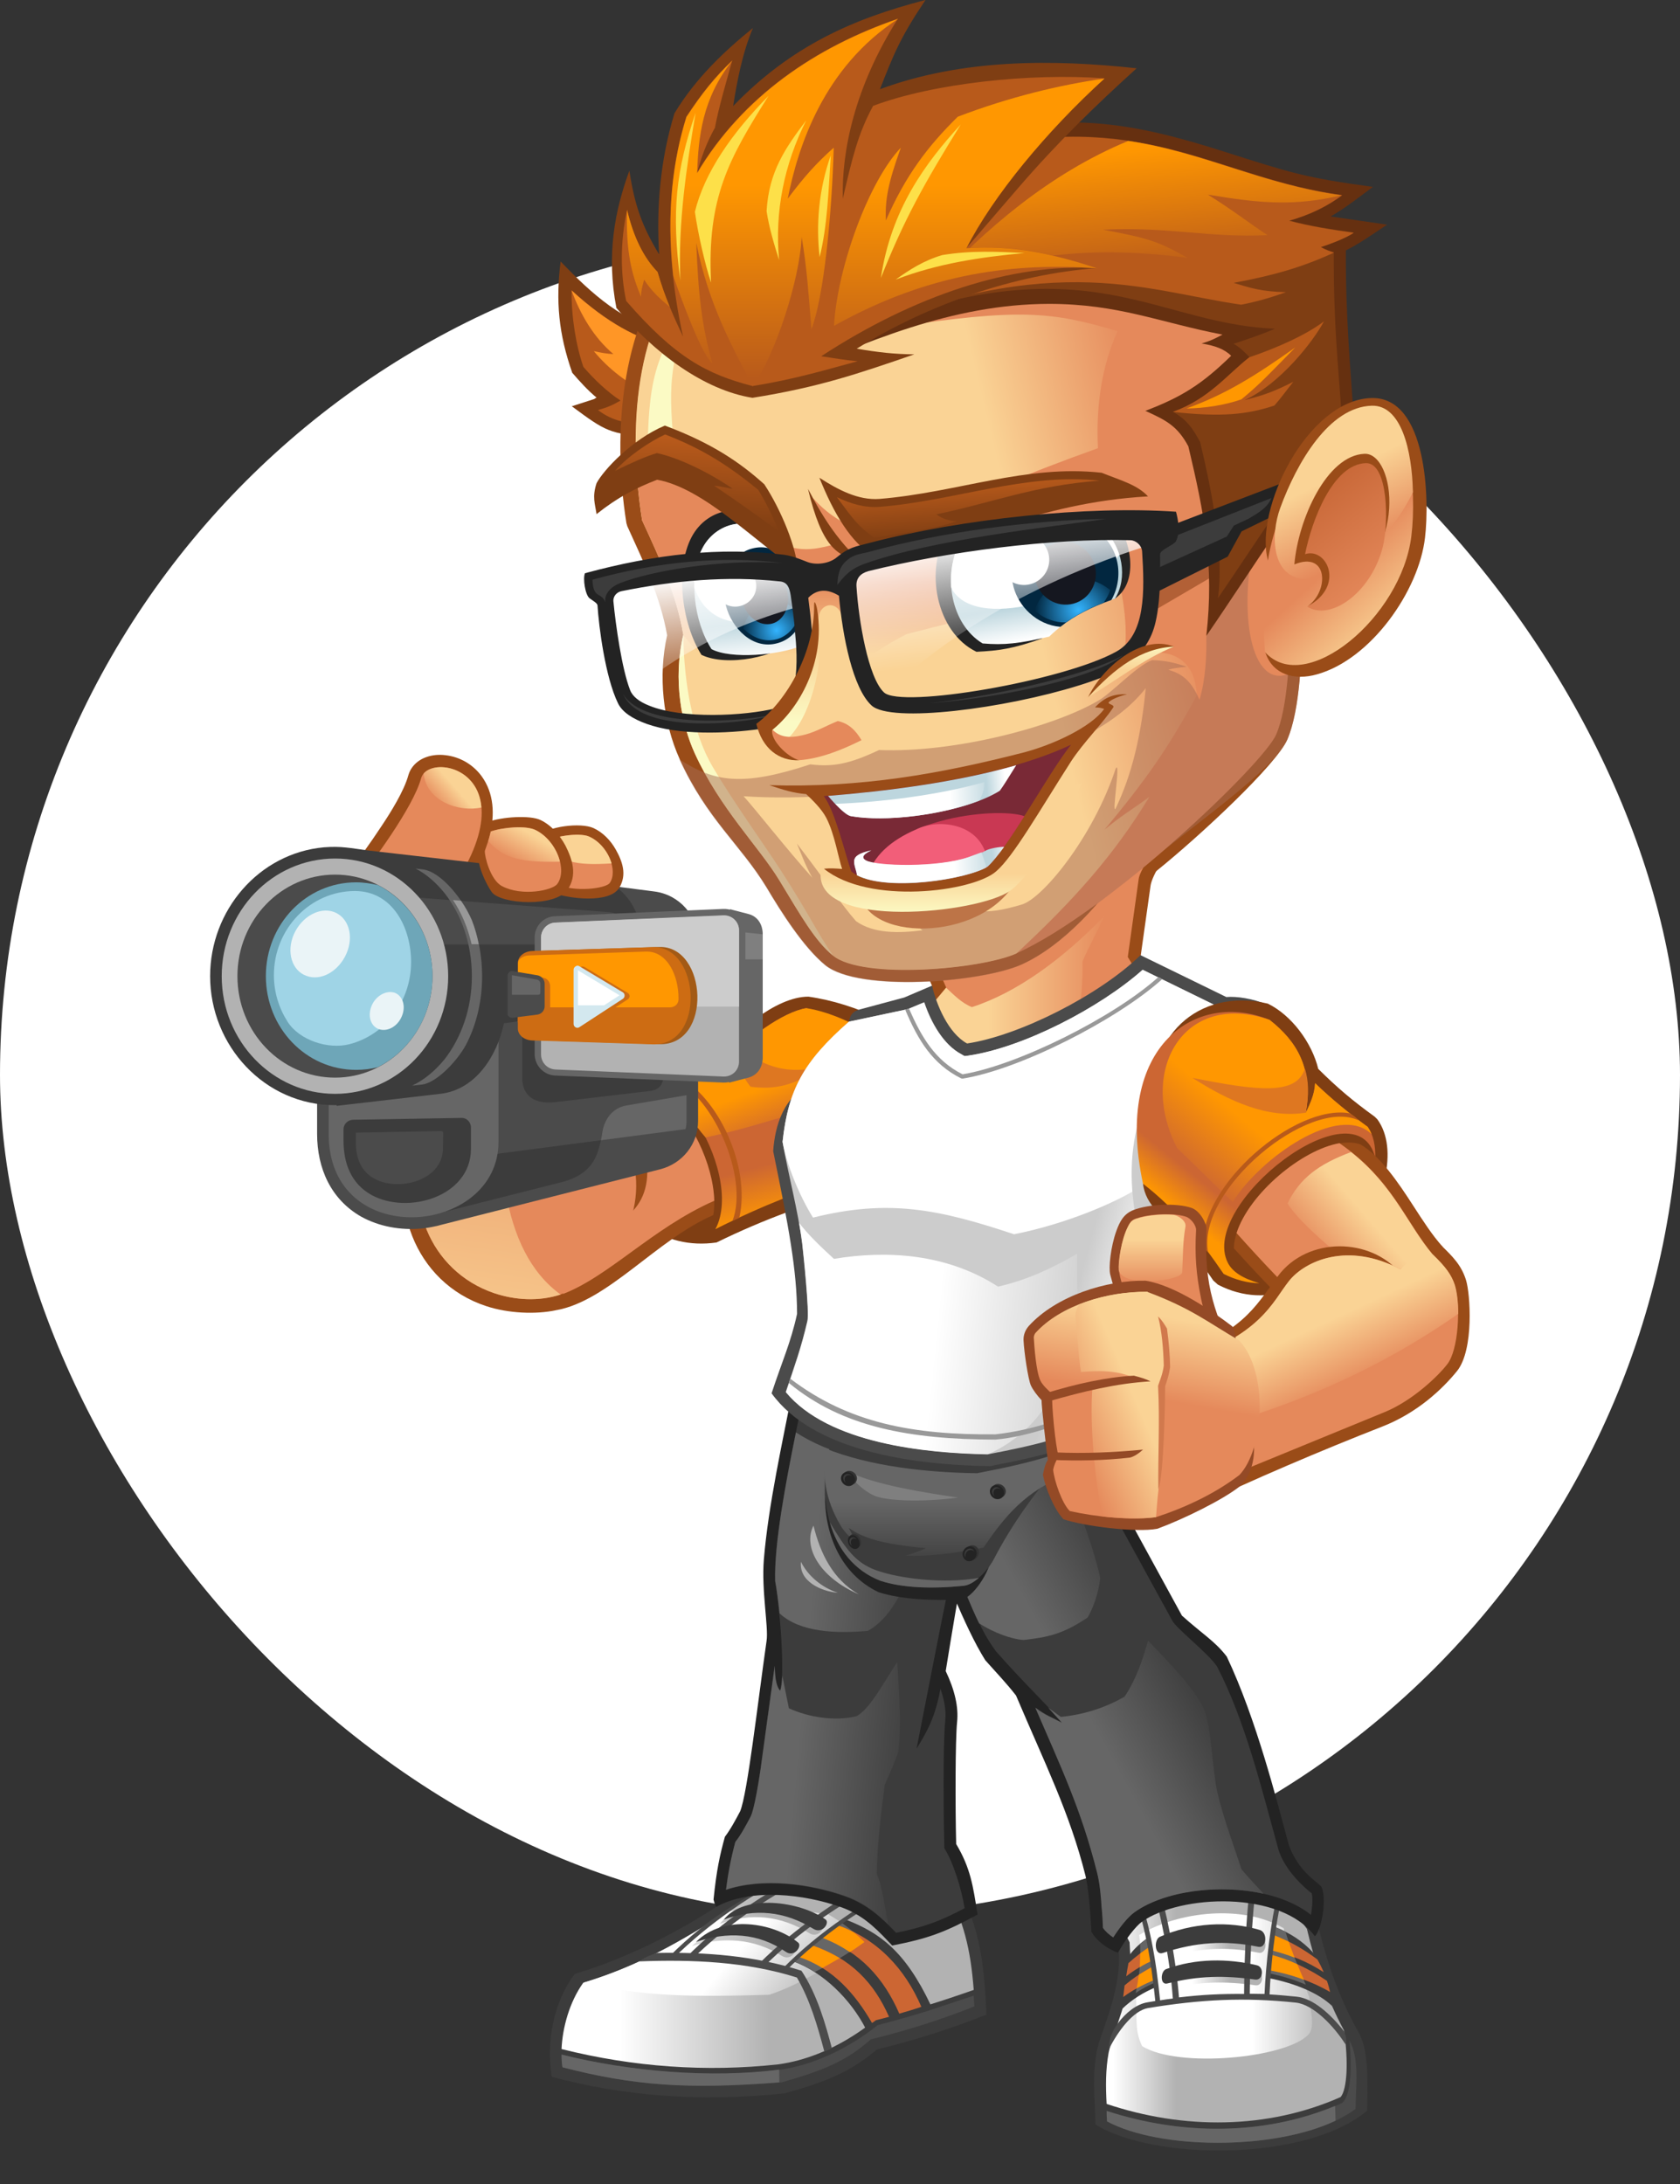 <svg width="40" height="52" viewBox="0 0 40 52" fill="none" xmlns="http://www.w3.org/2000/svg">
<rect x="0" y="0" width="40" height="52" fill="#333333" stroke="none"/>
<rect y="5.594" width="40" height="40" rx="20" fill="white"/>
<g clip-path="url(#clip0_52_57842)">
<path fill-rule="evenodd" clip-rule="evenodd" d="M20.88 48.796C20.203 49.376 19.547 49.598 18.685 49.842C16.605 50.059 14.778 49.891 13.136 49.447C13.006 48.607 13.169 47.696 13.684 46.997C14.773 46.688 16.572 45.876 18.008 44.705L22.657 44.586C23.324 45.881 23.416 46.526 23.487 47.967C22.641 48.303 21.774 48.58 20.88 48.796Z" fill="#3C3C3C"/>
<path fill-rule="evenodd" clip-rule="evenodd" d="M18.101 44.983C16.752 45.91 15.478 46.734 13.885 47.211C13.56 47.666 13.392 48.278 13.37 48.787C15.077 49.215 16.817 49.34 18.534 49.151C19.862 48.966 20.783 48.115 20.848 48.094C21.26 47.991 21.65 47.877 22.04 47.758C22.425 47.639 22.799 47.514 23.184 47.379C23.108 46.398 22.951 45.753 22.495 44.875L18.101 44.983Z" fill="url(#paint0_linear_52_57842)"/>
<path fill-rule="evenodd" clip-rule="evenodd" d="M13.37 48.919C13.37 49.028 13.376 49.13 13.392 49.223C15.11 49.661 16.394 49.754 18.61 49.58C19.634 49.288 20.149 49.071 20.734 48.556C21.623 48.339 22.474 48.063 23.2 47.77L23.184 47.516L22.073 47.884C21.688 48.003 21.298 48.112 20.892 48.22C20.588 48.469 20.198 48.719 19.764 48.919C19.396 49.087 18.957 49.233 18.545 49.282C16.941 49.488 14.985 49.325 13.37 48.919Z" fill="#4B4B4B"/>
<path fill-rule="evenodd" clip-rule="evenodd" d="M13.37 48.918C13.37 49.026 13.376 49.129 13.392 49.221C15.093 49.66 16.372 49.752 18.556 49.579L18.551 49.276C16.941 49.487 14.985 49.324 13.37 48.918Z" fill="#666666"/>
<path fill-rule="evenodd" clip-rule="evenodd" d="M17.326 45.506C16.247 46.211 15.175 46.823 13.885 47.208C15.321 47.538 16.459 47.549 18.317 47.495C19.049 47.251 19.862 46.752 20.588 46.238C20.322 45.983 20.057 45.772 19.715 45.577C19.418 45.539 19.114 45.501 18.816 45.484C19.109 45.555 19.374 45.669 19.564 45.809C19.667 45.891 19.483 46.162 19.266 46.026C18.594 45.609 17.873 45.533 17.136 45.809C17.255 45.652 17.434 45.549 17.635 45.484C17.532 45.49 17.423 45.501 17.326 45.506ZM18.908 46.351C19.011 46.433 18.827 46.704 18.616 46.568C17.949 46.151 17.217 46.108 16.475 46.335C17.12 45.701 18.317 45.918 18.908 46.351Z" fill="url(#paint1_linear_52_57842)"/>
<path fill-rule="evenodd" clip-rule="evenodd" d="M20.61 48.297L20.864 48.124C21.303 48.01 21.732 47.88 22.16 47.739C21.547 46.449 20.946 46.021 20.144 45.707C19.732 45.978 19.244 46.363 18.898 46.704C19.607 46.964 20.252 47.604 20.61 48.297Z" fill="#3C3C3C"/>
<path fill-rule="evenodd" clip-rule="evenodd" d="M20.035 45.777C19.645 46.043 19.212 46.39 18.898 46.699C19.071 46.764 19.239 46.845 19.396 46.953C19.797 46.753 20.198 46.509 20.583 46.238C20.409 46.07 20.236 45.918 20.035 45.777Z" fill="#666666"/>
<path fill-rule="evenodd" clip-rule="evenodd" d="M20.762 48.166C20.799 48.144 20.826 48.123 20.854 48.101L21.168 48.02C20.81 47.207 20.258 46.627 19.331 46.313C19.223 46.405 19.114 46.497 19.017 46.589C19.829 46.86 20.366 47.478 20.762 48.166ZM21.412 47.944C21.585 47.895 21.764 47.841 21.937 47.781C21.547 46.876 20.897 46.172 19.943 45.836C19.819 45.923 19.683 46.02 19.558 46.123C20.485 46.475 21.043 47.099 21.412 47.944Z" fill="#CC6633"/>
<path fill-rule="evenodd" clip-rule="evenodd" d="M20.322 46.006C20.203 45.941 20.078 45.887 19.943 45.844L19.558 46.131C19.807 46.223 20.029 46.342 20.235 46.478C20.355 46.402 20.468 46.321 20.582 46.239C20.501 46.158 20.414 46.077 20.322 46.006ZM19.325 46.315C19.217 46.407 19.108 46.499 19.011 46.592C19.217 46.657 19.406 46.749 19.58 46.857L19.992 46.624C19.797 46.505 19.574 46.402 19.325 46.315Z" fill="#FF9701"/>
<path fill-rule="evenodd" clip-rule="evenodd" d="M18.102 44.981C17.592 45.285 17.094 45.572 16.655 45.935C16.405 46.136 16.172 46.347 15.95 46.569L16.021 46.639C16.443 46.217 16.92 45.827 17.44 45.464C17.679 45.295 17.933 45.133 18.194 44.981H18.102ZM21.543 44.895L21.326 44.9C20.887 45.144 20.475 45.393 20.085 45.664C19.559 46.027 19.077 46.423 18.654 46.851L18.719 46.916C19.142 46.493 19.619 46.103 20.139 45.74C20.578 45.442 21.049 45.16 21.543 44.895ZM20.8 44.916L20.524 44.922C20.172 45.122 19.835 45.334 19.521 45.556C18.996 45.924 18.513 46.314 18.085 46.742L18.177 46.834C18.6 46.412 19.072 46.022 19.592 45.659C19.976 45.393 20.377 45.149 20.8 44.916ZM18.725 44.965L18.459 44.97C18.226 45.111 17.993 45.258 17.776 45.409C17.251 45.772 16.768 46.168 16.346 46.596L16.438 46.688C16.861 46.266 17.337 45.875 17.852 45.512C18.123 45.328 18.416 45.138 18.725 44.965Z" fill="#4B4B4B"/>
<path fill-rule="evenodd" clip-rule="evenodd" d="M15.646 46.499C15.473 46.548 15.332 46.618 15.224 46.7C16.47 46.651 17.776 46.705 18.974 47.084C19.282 47.61 19.461 48.222 19.624 48.835C19.694 48.829 19.754 48.802 19.803 48.754C19.662 48.222 19.461 47.491 19.082 46.922C17.971 46.564 16.806 46.477 15.646 46.499Z" fill="#4B4B4B"/>
<path d="M19.661 45.706C19.759 45.787 19.574 46.058 19.363 45.923C18.691 45.505 17.965 45.43 17.233 45.706C17.716 45.083 19.059 45.267 19.661 45.706ZM19.005 46.253C19.103 46.334 18.913 46.616 18.707 46.47C18.052 46.015 17.315 45.988 16.572 46.237C17.228 45.571 18.431 45.776 19.005 46.253Z" fill="#3C3C3C"/>
<path fill-rule="evenodd" clip-rule="evenodd" d="M26.619 46.325C26.759 47.306 26.201 48.373 26.115 48.834C26.001 49.452 26.066 49.869 26.082 50.584C27.459 51.44 31.095 51.478 32.552 50.254C32.558 49.706 32.606 48.91 32.373 48.433C31.945 47.701 31.615 46.824 31.376 45.816L29.832 43.691L27.291 44.092L26.185 45.425L26.619 46.325Z" fill="#3C3C3C"/>
<path fill-rule="evenodd" clip-rule="evenodd" d="M32 48.343C31.588 47.584 31.312 46.755 31.117 45.926L29.702 43.98L27.437 44.338L26.505 45.46L26.895 46.246C26.917 46.625 26.933 46.89 26.863 47.27C26.787 47.703 26.635 48.11 26.494 48.532C26.462 48.635 26.419 48.76 26.397 48.868C26.321 49.28 26.326 49.687 26.348 50.093C28.185 50.711 30.185 50.7 31.919 49.93C32.076 49.746 32.108 49.08 32 48.343Z" fill="url(#paint2_linear_52_57842)"/>
<path fill-rule="evenodd" clip-rule="evenodd" d="M31.171 47.541C30.97 47.015 30.688 46.463 30.564 45.91C29.61 45.346 28.076 45.493 27.123 46.072C27.172 46.381 27.182 46.847 27.107 47.27C27.09 47.373 27.074 47.471 27.047 47.568C27.074 48.099 27.014 48.343 27.193 48.717C28.049 49.253 30.629 49.004 31.154 48.441C31.317 48.273 31.203 47.888 31.171 47.541Z" fill="url(#paint3_linear_52_57842)"/>
<path fill-rule="evenodd" clip-rule="evenodd" d="M26.358 50.51C27.735 51.252 30.948 51.203 32.276 50.212C32.276 49.702 32.379 49.019 32.129 48.586C32.129 48.586 32.259 49.729 31.983 50.044L31.945 50.076C30.184 50.856 28.168 50.856 26.353 50.26C26.347 50.342 26.353 50.428 26.358 50.51Z" fill="#4B4B4B"/>
<path fill-rule="evenodd" clip-rule="evenodd" d="M26.358 50.509C27.594 51.176 30.293 51.208 31.799 50.493L31.788 50.141C30.065 50.856 28.114 50.834 26.348 50.26C26.348 50.341 26.353 50.428 26.358 50.509Z" fill="#666666"/>
<path fill-rule="evenodd" clip-rule="evenodd" d="M26.722 47.828C26.949 47.606 27.231 47.433 27.535 47.308C27.502 46.907 27.437 46.517 27.339 46.132C27.166 46.251 27.02 46.381 26.901 46.538C26.819 47.015 26.749 47.384 26.722 47.828ZM30.201 47.097C30.84 47.221 31.393 47.454 31.712 47.758C31.664 47.335 31.539 46.902 31.257 46.484C31.019 46.219 30.705 46.018 30.358 45.883C30.287 46.295 30.233 46.701 30.201 47.097Z" fill="#3C3C3C"/>
<path fill-rule="evenodd" clip-rule="evenodd" d="M27.041 47.454C27.187 47.351 27.355 47.265 27.523 47.194C27.491 46.837 27.431 46.484 27.339 46.138C27.269 46.186 27.204 46.235 27.144 46.284C27.16 46.549 27.149 46.864 27.095 47.156L27.041 47.454ZM30.211 46.983C30.531 47.048 30.829 47.14 31.089 47.254C30.921 46.842 30.726 46.414 30.607 45.991C30.525 45.948 30.444 45.915 30.363 45.883C30.298 46.257 30.244 46.62 30.211 46.983Z" fill="#666666"/>
<path fill-rule="evenodd" clip-rule="evenodd" d="M27.513 47.131L27.475 46.806C27.231 46.93 26.992 47.088 26.776 47.272L26.743 47.548C26.971 47.38 27.236 47.239 27.513 47.131ZM27.453 46.676C27.431 46.562 27.415 46.453 27.388 46.34C27.209 46.459 27.036 46.589 26.868 46.741C26.846 46.849 26.83 46.958 26.814 47.055C27.009 46.903 27.22 46.779 27.453 46.676ZM30.331 46.074C30.688 46.21 31.035 46.405 31.366 46.654C31.425 46.757 31.474 46.855 31.517 46.958C31.149 46.714 30.726 46.54 30.276 46.437C30.287 46.313 30.309 46.193 30.331 46.074ZM30.26 46.54C30.721 46.665 31.17 46.876 31.593 47.163C31.626 47.255 31.647 47.337 31.669 47.429C31.246 47.18 30.742 47.006 30.222 46.909L30.26 46.54Z" fill="#CC6633"/>
<path fill-rule="evenodd" clip-rule="evenodd" d="M27.512 47.131L27.474 46.806L27.117 47.017L27.095 47.153C27.09 47.218 27.073 47.277 27.062 47.342C27.209 47.261 27.36 47.191 27.512 47.131ZM27.453 46.676L27.388 46.34L27.149 46.508L27.138 46.838C27.236 46.773 27.344 46.719 27.453 46.676ZM30.33 46.074L30.682 46.231L30.823 46.611C30.65 46.54 30.466 46.486 30.276 46.437C30.287 46.313 30.308 46.193 30.33 46.074ZM30.26 46.54C30.476 46.6 30.682 46.67 30.888 46.768C30.937 46.892 30.991 47.012 31.045 47.136C30.78 47.033 30.503 46.963 30.216 46.909C30.233 46.789 30.243 46.665 30.26 46.54Z" fill="#FF9701"/>
<path fill-rule="evenodd" clip-rule="evenodd" d="M27.762 47.019C28.472 46.759 29.241 46.764 29.93 46.927C30.114 46.97 30.076 47.296 29.892 47.269C29.16 47.166 28.532 47.176 27.8 47.361C27.621 47.409 27.627 47.073 27.762 47.019ZM27.621 46.255C28.385 45.919 29.258 45.87 30 46.093C30.195 46.152 30.163 46.537 29.968 46.494C29.166 46.331 28.461 46.385 27.692 46.64C27.491 46.705 27.475 46.315 27.621 46.255Z" fill="url(#paint4_linear_52_57842)"/>
<path d="M26.608 48.185C26.808 47.914 27.063 47.719 27.312 47.676C27.388 47.665 27.431 47.654 27.507 47.643C27.415 46.744 27.264 45.758 26.927 44.945L27.009 44.847C27.366 45.676 27.529 46.695 27.621 47.627C27.713 47.611 27.832 47.595 27.925 47.584C27.854 46.625 27.632 45.535 27.372 44.657L27.513 44.62C27.773 45.503 27.995 46.592 28.071 47.557C28.618 47.492 29.084 47.47 29.621 47.475C29.626 46.581 29.68 45.14 29.865 44.289L29.989 44.397C29.816 45.248 29.762 46.625 29.756 47.47C29.87 47.47 29.995 47.475 30.108 47.475C30.141 46.766 30.244 45.806 30.434 45.004L30.526 45.129C30.352 45.904 30.255 46.809 30.228 47.486C30.444 47.497 30.645 47.519 30.872 47.54C31.263 47.578 31.685 47.958 32 48.364C32.054 48.483 32.065 48.586 32.038 48.678C31.75 48.229 31.268 47.725 30.851 47.681C29.626 47.551 28.586 47.605 27.334 47.811C26.982 47.871 26.619 48.359 26.407 48.781C26.391 48.586 26.472 48.375 26.608 48.185Z" fill="#4B4B4B"/>
<path d="M27.763 46.884C28.467 46.624 29.237 46.629 29.925 46.792C30.109 46.835 30.071 47.16 29.887 47.133C29.155 47.03 28.527 47.041 27.795 47.225C27.616 47.274 27.627 46.938 27.763 46.884ZM27.616 46.114C28.381 45.779 29.253 45.73 29.995 45.952C30.19 46.012 30.158 46.391 29.963 46.353C29.161 46.19 28.456 46.245 27.687 46.499C27.486 46.57 27.47 46.179 27.616 46.114Z" fill="#3C3C3C"/>
<path fill-rule="evenodd" clip-rule="evenodd" d="M18.252 39.066C18.301 38.752 18.127 37.858 18.187 37.132C18.295 35.831 18.626 34.357 18.897 32.97L24.007 32.84C23.01 36.639 22.852 37.739 22.517 39.787C22.733 40.242 22.825 40.643 22.788 41.001C22.744 41.413 22.744 43.054 22.766 43.905C23.107 44.48 23.167 44.892 23.275 45.585C22.506 46.002 22.11 46.154 21.243 46.322L21.14 46.214C20.793 45.845 20.49 45.574 20.018 45.406C19.168 45.108 17.894 44.94 17.054 45.401C17.033 45.374 17.011 45.32 16.989 45.227C17.06 44.523 17.141 44.16 17.26 43.732C17.39 43.564 17.526 43.309 17.623 43.125C17.797 42.702 18.035 40.589 18.252 39.066Z" fill="#232323"/>
<path fill-rule="evenodd" clip-rule="evenodd" d="M23.644 33.133L19.125 33.247C18.881 34.455 18.42 36.536 18.453 37.647C18.561 38.205 18.702 39.858 18.572 40.264C18.496 40.183 18.447 40.02 18.442 39.668L18.106 42.123C18.073 42.345 17.96 43.093 17.862 43.272C17.754 43.472 17.645 43.683 17.504 43.862C17.401 44.247 17.331 44.61 17.282 45C18.16 44.708 19.282 44.859 20.105 45.147C20.626 45.331 20.962 45.629 21.336 46.019C22.002 45.883 22.371 45.748 22.967 45.434C22.891 44.957 22.685 44.312 22.484 44.008C22.468 43.429 22.446 41.51 22.506 40.963C22.533 40.703 22.468 40.427 22.392 40.21C22.273 40.839 22.116 41.164 21.823 41.635C22.387 38.774 22.902 35.972 23.644 33.133Z" fill="#3C3C3C"/>
<path fill-rule="evenodd" clip-rule="evenodd" d="M18.951 34.105C18.712 35.287 18.43 36.766 18.458 37.644C18.49 37.817 18.528 38.099 18.561 38.413C19.048 38.869 19.915 38.896 20.663 38.831C21.124 38.571 21.357 38.105 21.579 37.687L21.958 34.956C20.858 34.87 19.764 34.636 18.951 34.105ZM18.626 39.898C18.62 40.055 18.604 40.18 18.577 40.256C18.501 40.175 18.452 40.012 18.447 39.66L18.111 42.115C18.078 42.337 17.965 43.085 17.867 43.263C17.759 43.464 17.65 43.675 17.509 43.854C17.406 44.239 17.336 44.602 17.287 44.992C18.165 44.699 19.287 44.851 20.11 45.138C20.538 45.285 20.842 45.518 21.145 45.816C21.042 45.236 21.005 44.943 20.874 44.602C20.891 43.892 20.972 43.231 21.064 42.499C21.205 42.185 21.292 41.974 21.389 41.714C21.465 41.101 21.411 40.348 21.362 39.573C20.994 40.142 20.701 40.695 20.392 40.863C19.883 40.987 19.254 40.89 18.783 40.673L18.626 39.898Z" fill="url(#paint5_linear_52_57842)"/>
<path fill-rule="evenodd" clip-rule="evenodd" d="M20.967 35.509C21.032 35.704 21.259 35.942 21.384 35.996C21.622 36.105 21.796 36.186 21.975 36.311C22.468 37.356 22.939 38.7 23.459 39.529C23.774 39.882 23.953 40.066 24.191 40.369C24.885 42.006 25.47 43.166 25.844 44.656C25.914 44.938 25.968 45.577 25.985 45.989C26.099 46.211 26.391 46.417 26.619 46.493C26.792 46.178 27.052 45.853 27.182 45.761C28.093 45.105 30.504 45.002 31.306 46.103C31.485 45.918 31.593 45.16 31.458 44.916C31.311 44.77 30.91 44.536 30.688 43.935C30.401 42.878 29.919 40.944 29.209 39.443C28.927 39.074 28.629 38.906 28.141 38.467L25.925 34.414L25.291 32.371L22.788 32.496L20.967 35.509Z" fill="#232323"/>
<path fill-rule="evenodd" clip-rule="evenodd" d="M31.214 45.593C31.246 45.403 31.262 45.181 31.23 45.078C31.23 45.078 30.59 44.601 30.428 43.999C30.021 42.515 29.637 40.954 28.981 39.686C28.802 39.394 28.011 38.776 27.914 38.592L25.692 34.538L25.101 32.652L20.939 32.858L20.972 35.503C21.59 35.817 22.256 36.104 22.917 36.359C22.717 36.364 22.527 36.364 22.3 36.321L22.977 37.882C23.318 38.694 23.465 38.976 23.714 39.318C24.407 40.103 24.819 40.472 25.291 41.014C25.025 40.873 24.912 40.846 24.657 40.656C25.258 42.054 25.751 43.084 26.125 44.579C26.19 44.834 26.218 45.143 26.234 45.403C26.25 45.566 26.261 45.734 26.266 45.896C26.32 45.977 26.413 46.059 26.51 46.124C26.656 45.896 26.852 45.641 27.02 45.522C28.006 44.818 30.184 44.764 31.214 45.593Z" fill="#3C3C3C"/>
<path fill-rule="evenodd" clip-rule="evenodd" d="M24.955 40.657L25.285 41.02C25.02 40.879 24.906 40.852 24.651 40.662C25.253 42.06 25.746 43.09 26.12 44.586C26.185 44.84 26.212 45.149 26.228 45.409C26.245 45.572 26.255 45.74 26.261 45.902C26.315 45.984 26.407 46.065 26.505 46.13C26.651 45.902 26.846 45.648 27.014 45.529C27.718 45.025 29.019 44.851 30.087 45.09C29.913 44.9 29.734 44.716 29.561 44.51C29.371 43.93 29.122 43.269 28.986 42.678C28.862 42.125 28.846 41.139 28.672 40.711C28.488 40.251 27.827 39.573 27.334 39.064C27.204 39.53 27.052 39.98 26.776 40.397C26.337 40.646 25.849 40.819 25.258 40.879L24.955 40.657ZM20.771 34.794C20.777 34.853 20.777 34.913 20.777 34.967C20.782 35.14 20.869 35.395 20.967 35.504C21.584 35.818 22.251 36.105 22.912 36.36C22.711 36.365 22.522 36.365 22.294 36.322L22.972 37.882C23.112 38.213 23.215 38.457 23.313 38.652C23.671 38.88 24.093 39.031 24.375 39.047C24.933 38.982 25.296 38.917 25.898 38.511C26.022 38.294 26.158 37.937 26.196 37.568C26.012 36.75 25.589 35.617 25.058 34.441C24.483 34.685 23.952 34.81 23.194 34.978C22.397 34.994 21.557 34.951 20.771 34.794Z" fill="url(#paint6_linear_52_57842)"/>
<path fill-rule="evenodd" clip-rule="evenodd" d="M24.738 33.156L25.064 34.82C24.375 35.812 24.012 35.92 23.611 37.031C23.584 37.426 23.14 38.071 22.88 38.082C22.246 38.114 21.465 38.087 20.918 37.909C19.087 37.036 19.428 34.061 20.674 33.454L24.738 33.156Z" fill="#232323"/>
<path fill-rule="evenodd" clip-rule="evenodd" d="M20.614 32.945L24.587 33.341L25.161 34.95C24.668 35.503 24.104 36.273 23.665 37.118C23.546 37.351 23.226 37.725 22.934 37.757C22.175 37.833 21.476 37.806 20.961 37.638C19.211 36.971 19.303 34.159 20.614 32.945Z" fill="#3C3C3C"/>
<path fill-rule="evenodd" clip-rule="evenodd" d="M23.307 37.568C23.188 37.671 23.063 37.747 22.939 37.758C22.18 37.834 21.481 37.807 20.966 37.639C20.332 37.395 19.937 36.875 19.758 36.246C20.137 36.88 20.365 37.205 20.852 37.384C21.421 37.59 22.483 37.715 23.307 37.568Z" fill="#666666"/>
<path fill-rule="evenodd" clip-rule="evenodd" d="M25.053 34.648L25.243 35.185C24.316 35.57 23.817 36.263 23.416 36.849C21.514 37.228 20.474 37.049 20.024 36.339C19.629 35.678 19.596 35.147 19.634 34.48C20.723 34.919 22.078 35.06 23.265 35.077C23.937 34.947 24.495 34.827 25.053 34.648Z" fill="url(#paint7_linear_52_57842)"/>
<path fill-rule="evenodd" clip-rule="evenodd" d="M20.144 35.012C20.615 35.256 21.357 35.445 22.81 35.657C21.943 35.77 21.2 35.732 20.881 35.635C20.664 35.564 20.382 35.353 20.144 35.012Z" fill="#7F7F7F"/>
<path fill-rule="evenodd" clip-rule="evenodd" d="M20.209 36.379C20.55 36.628 21.065 36.775 22.046 36.861C21.488 37.116 20.995 37.159 20.773 37.078C20.615 37.013 20.404 36.785 20.209 36.379Z" fill="#3C3C3C"/>
<path fill-rule="evenodd" clip-rule="evenodd" d="M19.369 36.324C19.115 36.812 19.488 37.544 20.448 37.961C19.83 37.603 19.532 36.991 19.369 36.324ZM19.071 37.186C19.017 37.641 19.537 37.89 19.949 37.923C19.575 37.804 19.234 37.522 19.071 37.186Z" fill="#B2B2B2"/>
<path fill-rule="evenodd" clip-rule="evenodd" d="M23.763 35.332C23.855 35.332 23.937 35.408 23.948 35.495C23.953 35.587 23.888 35.663 23.796 35.663C23.704 35.663 23.622 35.587 23.612 35.495C23.606 35.403 23.671 35.332 23.763 35.332Z" fill="#323232"/>
<path fill-rule="evenodd" clip-rule="evenodd" d="M23.72 35.359C23.812 35.359 23.894 35.435 23.904 35.527C23.915 35.62 23.845 35.695 23.753 35.695C23.661 35.695 23.579 35.62 23.569 35.527C23.558 35.43 23.628 35.359 23.72 35.359Z" fill="#232323"/>
<path fill-rule="evenodd" clip-rule="evenodd" d="M23.726 35.41C23.759 35.41 23.802 35.432 23.823 35.459C23.802 35.448 23.78 35.437 23.759 35.437C23.694 35.437 23.645 35.491 23.655 35.556C23.655 35.584 23.666 35.605 23.683 35.627C23.65 35.605 23.623 35.567 23.618 35.529C23.612 35.459 23.661 35.41 23.726 35.41Z" fill="#3C3C3C"/>
<path fill-rule="evenodd" clip-rule="evenodd" d="M23.178 36.795C23.271 36.812 23.325 36.904 23.303 37.001C23.281 37.099 23.189 37.164 23.097 37.148C23.005 37.131 22.951 37.039 22.973 36.942C23 36.844 23.092 36.779 23.178 36.795Z" fill="#323232"/>
<path fill-rule="evenodd" clip-rule="evenodd" d="M23.124 36.819C23.216 36.841 23.27 36.927 23.249 37.025C23.227 37.122 23.135 37.187 23.048 37.171C22.956 37.15 22.902 37.057 22.924 36.96C22.945 36.868 23.038 36.803 23.124 36.819Z" fill="#232323"/>
<path fill-rule="evenodd" clip-rule="evenodd" d="M23.113 36.873C23.151 36.878 23.178 36.905 23.195 36.938C23.178 36.922 23.162 36.911 23.135 36.905C23.07 36.894 23.005 36.938 22.989 37.008C22.983 37.035 22.983 37.062 22.994 37.084C22.967 37.057 22.956 37.019 22.967 36.976C22.983 36.905 23.054 36.862 23.113 36.873Z" fill="#3C3C3C"/>
<path fill-rule="evenodd" clip-rule="evenodd" d="M20.328 36.52C20.404 36.52 20.48 36.595 20.496 36.688C20.518 36.78 20.464 36.855 20.393 36.855C20.317 36.855 20.242 36.78 20.22 36.688C20.204 36.595 20.252 36.52 20.328 36.52Z" fill="#323232"/>
<path fill-rule="evenodd" clip-rule="evenodd" d="M20.296 36.551C20.372 36.551 20.447 36.627 20.464 36.719C20.485 36.811 20.431 36.881 20.361 36.881C20.285 36.881 20.209 36.806 20.193 36.719C20.171 36.627 20.22 36.551 20.296 36.551Z" fill="#232323"/>
<path fill-rule="evenodd" clip-rule="evenodd" d="M20.307 36.602C20.339 36.602 20.372 36.618 20.393 36.65C20.372 36.639 20.355 36.629 20.334 36.629C20.285 36.629 20.247 36.677 20.258 36.748C20.263 36.77 20.274 36.797 20.291 36.813C20.258 36.791 20.236 36.759 20.226 36.721C20.215 36.656 20.253 36.602 20.307 36.602Z" fill="#3C3C3C"/>
<path fill-rule="evenodd" clip-rule="evenodd" d="M20.219 35.02C20.311 35.02 20.393 35.095 20.404 35.188C20.409 35.28 20.344 35.355 20.252 35.355C20.16 35.355 20.078 35.28 20.067 35.188C20.057 35.095 20.127 35.02 20.219 35.02Z" fill="#323232"/>
<path fill-rule="evenodd" clip-rule="evenodd" d="M20.171 35.047C20.263 35.047 20.344 35.123 20.36 35.215C20.366 35.307 20.296 35.383 20.209 35.383C20.117 35.383 20.035 35.307 20.024 35.215C20.014 35.123 20.084 35.047 20.171 35.047Z" fill="#232323"/>
<path fill-rule="evenodd" clip-rule="evenodd" d="M20.182 35.094C20.22 35.094 20.258 35.115 20.279 35.142C20.258 35.132 20.236 35.121 20.214 35.121C20.149 35.121 20.1 35.17 20.111 35.24C20.117 35.262 20.122 35.289 20.138 35.305C20.106 35.283 20.084 35.251 20.079 35.208C20.068 35.148 20.117 35.094 20.182 35.094Z" fill="#3C3C3C"/>
<path fill-rule="evenodd" clip-rule="evenodd" d="M17.066 25.188C17.44 24.63 18.464 23.725 19.25 23.73C19.829 23.812 20.409 24.001 20.946 24.256L20.957 24.673L20.453 28.326C19.32 28.618 18.188 29.03 17.06 29.583C14.459 29.951 13.397 26.326 15.061 25.394L15.196 25.362C15.814 25.351 16.464 25.334 17.066 25.188Z" fill="#7F3E13"/>
<path fill-rule="evenodd" clip-rule="evenodd" d="M20.745 24.605C20.263 24.492 19.531 24.15 19.201 24.004C18.659 24.085 17.732 24.746 17.369 25.256C17.58 25.331 17.705 25.429 17.889 25.646C17.591 25.527 17.456 25.472 17.206 25.445C16.562 25.613 15.841 25.635 15.196 25.64C14.958 25.77 14.784 25.982 14.676 26.22C15.743 24.595 17.765 27.905 17.033 29.266C18.128 28.713 19.168 28.306 20.257 27.971L20.745 24.605Z" fill="url(#paint8_linear_52_57842)"/>
<path fill-rule="evenodd" clip-rule="evenodd" d="M20.744 24.605C20.387 24.41 19.796 24.096 19.2 24.004C18.658 24.085 17.731 24.746 17.368 25.256C17.58 25.331 17.704 25.429 17.889 25.646C17.59 25.527 17.455 25.472 17.206 25.445C16.561 25.613 15.84 25.635 15.195 25.64C16.019 25.662 16.268 26.486 16.799 27.082C18.241 26.784 18.674 26.48 20.137 26.302L20.744 24.605Z" fill="url(#paint9_linear_52_57842)"/>
<path fill-rule="evenodd" clip-rule="evenodd" d="M16.117 25.613L15.884 25.624C16.941 25.955 17.845 28.03 17.439 29.07L17.602 28.995C17.883 27.775 17.087 26.09 16.117 25.613Z" fill="#B85A1B"/>
<path fill-rule="evenodd" clip-rule="evenodd" d="M17.623 24.965C17.52 25.068 17.433 25.165 17.368 25.263C17.579 25.339 17.683 25.653 17.872 25.875C18.436 25.946 18.891 25.87 19.622 25.377C18.647 25.648 18.078 25.295 17.623 24.965Z" fill="#DE7721"/>
<path fill-rule="evenodd" clip-rule="evenodd" d="M16.984 28.93C15.64 29.51 14.48 30.979 13.239 31.196L13.255 27.077C14.003 26.692 14.762 26.302 15.591 25.961C16.382 26.367 17.146 27.917 16.984 28.93Z" fill="#9A4C18"/>
<path fill-rule="evenodd" clip-rule="evenodd" d="M17.006 28.59C15.527 29.24 14.475 30.421 13.354 30.828L13.457 27.289C14.188 26.866 14.963 26.46 15.814 26.113C16.437 26.596 16.984 27.706 17.006 28.59Z" fill="#E5895B"/>
<path fill-rule="evenodd" clip-rule="evenodd" d="M14.524 25.159C14.659 26.113 14.99 26.221 15.261 27.05C15.754 28.562 14.963 29.164 14.014 29.337L13.239 31.196C12.757 31.299 12.101 31.272 11.576 31.098C9.858 30.535 9.164 28.589 9.88 26.985C10.194 26.286 10.47 25.885 10.73 25.089C10.763 24.997 10.741 25.024 10.822 24.964C11.82 24.157 13.38 24.298 14.404 24.964L14.507 25.035L14.524 25.159Z" fill="#9A4C18"/>
<path fill-rule="evenodd" clip-rule="evenodd" d="M11.056 25.142C10.79 25.961 10.438 26.53 10.2 27.077C9.555 28.545 10.221 30.263 11.766 30.789C12.27 30.957 12.828 30.989 13.348 30.821C14.632 30.263 15.559 28.811 14.963 27.25C14.725 26.763 14.443 26.329 14.275 25.164C13.392 24.573 11.961 24.395 11.056 25.142Z" fill="#E5895B"/>
<path fill-rule="evenodd" clip-rule="evenodd" d="M11.056 25.144C10.79 25.962 10.438 26.531 10.2 27.078C9.555 28.547 10.221 30.264 11.766 30.79C12.27 30.958 12.828 30.991 13.348 30.823C11.896 29.766 11.755 27.387 12.015 24.699C11.668 24.77 11.338 24.911 11.056 25.144Z" fill="url(#paint10_linear_52_57842)"/>
<path fill-rule="evenodd" clip-rule="evenodd" d="M8.227 20.869C8.525 20.479 8.818 20.073 9.089 19.661C9.306 19.336 9.62 18.832 9.723 18.458C9.739 18.404 9.761 18.35 9.793 18.301C9.967 18.03 10.308 17.943 10.606 17.981C10.947 18.019 11.256 18.198 11.462 18.474C11.766 18.886 11.782 19.401 11.663 19.883C11.473 20.669 10.931 21.449 10.427 22.061L10.281 22.24L7.983 21.162L8.227 20.869Z" fill="#9A4C18"/>
<path fill-rule="evenodd" clip-rule="evenodd" d="M8.46 21.047C8.856 20.543 9.831 19.237 10.026 18.532C10.226 17.801 13.039 18.467 10.226 21.87L8.46 21.047Z" fill="#E5895B"/>
<path fill-rule="evenodd" clip-rule="evenodd" d="M10.086 18.418C10.373 18.088 11.386 18.267 11.462 19.226C10.92 19.345 10.151 19.074 10.086 18.418Z" fill="url(#paint11_linear_52_57842)"/>
<path fill-rule="evenodd" clip-rule="evenodd" d="M11.31 20.673L15.581 21.226C16.177 21.302 16.621 21.806 16.621 22.402V26.688C16.621 27.241 16.247 27.707 15.711 27.842L10.519 29.159C10.481 29.17 10.438 29.181 10.395 29.192H10.389C10.27 29.219 10.156 29.24 10.032 29.251C9.544 29.295 9.035 29.208 8.601 28.969C7.88 28.558 7.55 27.821 7.55 26.997V21.833C7.55 21.215 8.075 20.754 8.677 20.727L10.888 20.624C11.029 20.613 11.175 20.63 11.31 20.673Z" fill="#4B4B4B"/>
<path fill-rule="evenodd" clip-rule="evenodd" d="M10.904 20.895L15.548 21.485C16.009 21.55 16.35 21.935 16.35 22.396V26.682C16.35 27.11 16.063 27.468 15.646 27.571L10.341 28.915L10.796 26.801V22.07L10.904 20.895Z" fill="#4B4B4B"/>
<path fill-rule="evenodd" clip-rule="evenodd" d="M13.44 28.129L10.335 28.915L10.958 27.587L14.307 27.148C14.21 27.614 14.041 27.945 13.44 28.129Z" fill="#3C3C3C"/>
<path fill-rule="evenodd" clip-rule="evenodd" d="M16.345 26.076V26.683C16.345 26.754 16.339 26.819 16.323 26.884L14.307 27.149C14.323 27.084 14.334 27.014 14.345 26.938C14.399 26.634 14.594 26.374 14.919 26.32L16.345 26.076ZM8.693 20.999L10.904 20.896C11.43 20.869 11.869 21.248 11.869 21.73V27.187C11.869 29.431 7.826 29.794 7.826 26.998V21.833C7.826 21.389 8.205 21.02 8.693 20.999Z" fill="#666666"/>
<path fill-rule="evenodd" clip-rule="evenodd" d="M11.999 24.363C11.836 25.138 11.327 25.946 10.487 26.043L8.016 26.33V26.314H7.978C6.298 26.314 5.003 24.894 5.003 23.242C5.003 21.675 6.163 20.315 7.712 20.174C8.124 20.142 8.33 20.191 8.769 20.25L13.939 20.841C15.792 21.079 15.613 23.762 14.101 24.081L11.999 24.363Z" fill="#3C3C3C"/>
<path fill-rule="evenodd" clip-rule="evenodd" d="M15.24 22.332C15.733 22.392 15.792 22.95 15.792 23.069V25.632C15.792 25.843 15.662 25.952 15.489 25.974L13.24 26.239C12.601 26.315 12.433 25.979 12.433 25.659V22.332H15.24Z" fill="#3C3C3C"/>
<path fill-rule="evenodd" clip-rule="evenodd" d="M13.885 21.219C15.548 21.441 15.299 23.636 14.058 23.803L11.934 24.096C11.825 24.914 11.327 25.668 10.633 25.749L8.287 26.02L8.2 20.449L13.885 21.219Z" fill="#3C3C3C"/>
<path fill-rule="evenodd" clip-rule="evenodd" d="M14.508 21.719C14.85 21.746 14.99 22.191 15.001 22.488H8.238L8.217 21.242L14.508 21.719Z" fill="#4B4B4B"/>
<path fill-rule="evenodd" clip-rule="evenodd" d="M7.978 20.441C9.463 20.441 10.671 21.693 10.671 23.243C10.671 24.787 9.468 26.044 7.978 26.044C6.488 26.044 5.279 24.787 5.279 23.243C5.279 21.693 6.488 20.441 7.978 20.441Z" fill="#B2B2B2"/>
<path fill-rule="evenodd" clip-rule="evenodd" d="M7.978 20.824C9.257 20.824 10.297 21.903 10.297 23.241C10.297 24.574 9.257 25.658 7.978 25.658C6.694 25.658 5.653 24.579 5.653 23.241C5.653 21.908 6.694 20.824 7.978 20.824Z" fill="#4B4B4B"/>
<path fill-rule="evenodd" clip-rule="evenodd" d="M8.996 21.073C9.766 21.468 10.297 22.292 10.297 23.24C10.297 24.194 9.766 25.018 8.996 25.408C8.834 25.451 8.655 25.473 8.476 25.473C7.289 25.473 6.33 24.476 6.33 23.24C6.33 22.005 7.289 21.008 8.476 21.008C8.66 21.008 8.834 21.035 8.996 21.073Z" fill="#6EA6B8"/>
<path fill-rule="evenodd" clip-rule="evenodd" d="M9.788 22.905C9.788 23.848 9.165 24.645 8.32 24.862C7.816 24.992 7.127 24.77 6.846 24.325C6.645 24.011 6.521 23.626 6.521 23.22C6.521 22.114 7.388 21.215 8.45 21.215C9.36 21.215 9.788 22.104 9.788 22.905Z" fill="#9FD4E6"/>
<path fill-rule="evenodd" clip-rule="evenodd" d="M9.398 23.637C9.593 23.712 9.669 23.962 9.566 24.2C9.463 24.444 9.219 24.574 9.019 24.503C8.818 24.428 8.748 24.178 8.851 23.94C8.954 23.701 9.203 23.572 9.398 23.637ZM7.951 21.713C8.298 21.843 8.433 22.282 8.249 22.704C8.065 23.127 7.642 23.366 7.296 23.235C6.949 23.111 6.813 22.666 6.997 22.244C7.182 21.827 7.604 21.588 7.951 21.713Z" fill="#EAF4F7"/>
<path fill-rule="evenodd" clip-rule="evenodd" d="M10.075 20.701C10.53 20.766 11.061 21.476 11.235 21.915C11.392 22.316 11.479 22.766 11.479 23.243C11.479 23.812 11.354 24.348 11.132 24.803C10.937 25.215 10.406 25.779 10.053 25.822L9.81 25.849C10.102 25.714 10.362 25.492 10.585 25.221C10.98 24.711 11.235 24.018 11.235 23.243C11.235 22.468 10.986 21.774 10.585 21.265C10.389 21.021 10.156 20.815 9.896 20.68L10.075 20.701Z" fill="#666666"/>
<path fill-rule="evenodd" clip-rule="evenodd" d="M11.398 22.481H11.229C11.137 22.085 10.986 21.728 10.785 21.43L10.975 21.446C11.089 21.608 11.175 21.776 11.235 21.912C11.305 22.091 11.36 22.286 11.398 22.481Z" fill="#999999"/>
<path fill-rule="evenodd" clip-rule="evenodd" d="M8.179 26.888V27.159C8.179 27.696 8.358 28.178 8.84 28.449C9.707 28.931 11.213 28.492 11.213 27.354V26.845C11.213 26.715 11.11 26.612 10.986 26.617L8.412 26.661C8.282 26.661 8.179 26.764 8.179 26.888Z" fill="#3C3C3C"/>
<path fill-rule="evenodd" clip-rule="evenodd" d="M8.412 26.937V27.16C8.412 27.609 8.548 28.021 8.959 28.249C9.675 28.644 10.986 28.314 10.986 27.349L10.992 26.883C10.992 26.867 10.986 26.861 10.975 26.851C10.97 26.845 10.954 26.84 10.943 26.84L8.455 26.889C8.428 26.889 8.412 26.91 8.412 26.937Z" fill="#3C3C3C"/>
<path fill-rule="evenodd" clip-rule="evenodd" d="M8.471 26.968V27.184C8.471 27.547 8.579 27.878 8.91 28.062C9.484 28.382 10.546 28.111 10.546 27.341L10.552 26.973C10.552 26.957 10.546 26.946 10.535 26.941C10.53 26.935 10.514 26.93 10.503 26.93L8.471 26.968C8.471 26.962 8.471 26.962 8.471 26.968Z" fill="#4B4B4B"/>
<path fill-rule="evenodd" clip-rule="evenodd" d="M17.38 21.648L17.819 21.762C18.02 21.811 18.16 21.99 18.16 22.244V25.176C18.16 25.431 18.02 25.604 17.819 25.658L17.358 25.778L17.38 21.648Z" fill="#666666"/>
<path fill-rule="evenodd" clip-rule="evenodd" d="M18.16 22.245V22.841H17.374L17.379 22.164L18.16 22.245Z" fill="#7F7F7F"/>
<path fill-rule="evenodd" clip-rule="evenodd" d="M13.218 21.814L17.223 21.641C17.537 21.63 17.748 21.885 17.748 22.15V25.266C17.748 25.532 17.532 25.786 17.223 25.776L13.218 25.608C12.947 25.597 12.73 25.369 12.73 25.098V22.318C12.73 22.047 12.947 21.82 13.218 21.814Z" fill="#666666"/>
<path fill-rule="evenodd" clip-rule="evenodd" d="M13.223 21.969C13.034 21.974 12.882 22.131 12.882 22.326V25.106C12.882 25.296 13.028 25.453 13.223 25.464L17.228 25.632C17.434 25.637 17.596 25.48 17.596 25.274V22.159C17.596 21.958 17.434 21.796 17.228 21.801L13.223 21.969Z" fill="#B2B2B2"/>
<path fill-rule="evenodd" clip-rule="evenodd" d="M13.223 21.966C13.034 21.972 12.882 22.129 12.882 22.324V23.966H17.596V22.151C17.596 21.95 17.434 21.788 17.228 21.793L13.223 21.966Z" fill="#CCCCCC"/>
<path fill-rule="evenodd" clip-rule="evenodd" d="M12.752 22.65V24.764C12.774 24.769 12.795 24.769 12.817 24.769L15.694 24.861C16.973 24.904 16.843 22.509 15.694 22.547L12.817 22.639C12.795 22.645 12.774 22.65 12.752 22.65Z" fill="#A35A15"/>
<path fill-rule="evenodd" clip-rule="evenodd" d="M12.676 22.643L15.537 22.551C16.68 22.513 16.811 24.908 15.537 24.865L12.676 24.773C12.481 24.768 12.329 24.643 12.329 24.486V22.93C12.329 22.773 12.481 22.649 12.676 22.643Z" fill="#CD6C13"/>
<path fill-rule="evenodd" clip-rule="evenodd" d="M12.579 22.749C12.487 22.754 12.335 22.814 12.335 22.933V23.985H15.949C16.031 23.985 16.155 23.936 16.155 23.784C16.161 23.226 15.884 22.635 15.37 22.657L12.579 22.749Z" fill="#FF9701"/>
<path fill-rule="evenodd" clip-rule="evenodd" d="M13.917 23.024L14.947 23.642C14.974 23.658 14.99 23.685 14.99 23.718C14.99 23.75 14.974 23.777 14.947 23.793L13.917 24.471C13.885 24.492 13.852 24.492 13.825 24.476C13.793 24.46 13.776 24.427 13.776 24.4V23.105C13.776 23.073 13.798 23.04 13.825 23.024C13.852 23.008 13.885 23.008 13.917 23.024Z" fill="#CD6C13"/>
<path fill-rule="evenodd" clip-rule="evenodd" d="M13.798 23.008L14.828 23.626C14.855 23.642 14.871 23.669 14.871 23.702C14.871 23.735 14.855 23.767 14.828 23.783L13.798 24.455C13.766 24.477 13.733 24.477 13.706 24.461C13.674 24.445 13.657 24.412 13.657 24.379V23.09C13.657 23.057 13.674 23.025 13.706 23.008C13.733 22.987 13.766 22.987 13.798 23.008Z" fill="#D3E8EF"/>
<path fill-rule="evenodd" clip-rule="evenodd" d="M13.76 23.102V23.936H14.383L14.751 23.698L13.76 23.102Z" fill="white"/>
<path fill-rule="evenodd" clip-rule="evenodd" d="M12.329 23.164L12.947 23.283C13.034 23.299 13.099 23.386 13.099 23.484V24.02C13.099 24.123 13.034 24.204 12.947 24.221L12.329 24.34V23.164Z" fill="#CD6C13"/>
<path fill-rule="evenodd" clip-rule="evenodd" d="M12.21 23.123L12.789 23.22C12.892 23.236 12.968 23.323 12.968 23.421V23.957C12.968 24.06 12.892 24.147 12.789 24.158L12.204 24.233C12.139 24.239 12.085 24.195 12.085 24.136V23.226C12.09 23.16 12.145 23.112 12.21 23.123Z" fill="#4B4B4B"/>
<path fill-rule="evenodd" clip-rule="evenodd" d="M12.188 23.219V23.685H12.817C12.844 23.685 12.866 23.663 12.866 23.636V23.419C12.866 23.37 12.822 23.327 12.774 23.322L12.188 23.219Z" fill="#666666"/>
<path fill-rule="evenodd" clip-rule="evenodd" d="M12.8 19.916C13.039 19.672 13.825 19.579 14.128 19.715C14.355 19.818 14.54 20.013 14.659 20.224C14.822 20.512 14.93 20.826 14.746 21.135C14.513 21.52 13.543 21.4 13.152 21.254C13.006 21.2 12.789 20.793 12.746 20.587C12.849 20.295 12.806 20.257 12.8 19.916Z" fill="#9A4C18"/>
<path fill-rule="evenodd" clip-rule="evenodd" d="M12.903 20.557C12.974 20.698 13.055 20.969 13.245 21.05C13.673 21.251 14.421 21.159 14.518 21.023C14.719 20.736 14.48 20.124 14.025 19.918C13.781 19.81 13.098 19.923 12.957 20.07C12.963 20.297 12.952 20.406 12.903 20.557Z" fill="#E5895B"/>
<path fill-rule="evenodd" clip-rule="evenodd" d="M14.562 20.557C14.486 20.303 14.296 20.037 14.025 19.918C13.782 19.81 13.099 19.923 12.958 20.07C13.321 20.53 13.7 20.612 14.562 20.557Z" fill="#FAD395"/>
<path fill-rule="evenodd" clip-rule="evenodd" d="M11.609 19.574C11.95 19.444 12.627 19.406 12.871 19.525C13.131 19.65 13.326 19.883 13.462 20.132C13.635 20.473 13.744 20.836 13.521 21.172C13.234 21.611 11.912 21.53 11.706 21.237C11.582 21.058 11.311 20.549 11.392 20.154L11.609 19.574Z" fill="#9A4C18"/>
<path fill-rule="evenodd" clip-rule="evenodd" d="M11.95 21.097C12.432 21.352 13.153 21.2 13.267 21.048C13.511 20.728 13.261 20.008 12.746 19.759C12.524 19.65 11.977 19.693 11.684 19.796C11.679 19.818 11.674 19.845 11.668 19.867C11.636 19.997 11.592 20.127 11.544 20.257C11.533 20.382 11.674 20.951 11.95 21.097Z" fill="#E5895B"/>
<path fill-rule="evenodd" clip-rule="evenodd" d="M13.332 20.516C13.261 20.223 13.05 19.909 12.747 19.762C12.524 19.654 11.977 19.697 11.685 19.8C11.679 19.822 11.674 19.849 11.668 19.871C11.658 19.919 11.641 19.974 11.625 20.023C11.993 20.451 12.432 20.537 13.332 20.516Z" fill="url(#paint12_linear_52_57842)"/>
<path fill-rule="evenodd" clip-rule="evenodd" d="M22.192 23.473L20.376 19.382L29.312 17.188L29.263 18.201L28.196 19.762C27.741 20.331 27.426 20.856 27.394 21.089L27.161 22.747L27.99 24.107L25.432 27.613L20.837 27.576L20.284 25.76L22.192 23.473Z" fill="#9A4C18"/>
<path fill-rule="evenodd" clip-rule="evenodd" d="M20.605 25.825L21.043 27.282L25.281 27.315L27.638 24.085L26.852 22.785L27.113 20.921C27.161 20.574 28.24 19.116 29.226 17.805L20.783 19.582L22.528 23.511L20.605 25.825Z" fill="#E5895B"/>
<path fill-rule="evenodd" clip-rule="evenodd" d="M20.604 25.826L20.988 27.111L22.186 27.295L24.028 27.311L25.323 25.62C25.611 24.732 25.795 23.849 25.773 22.895C25.936 22.51 26.125 22.196 26.288 21.816C25.307 22.83 24.207 23.637 23.14 23.979C22.885 23.876 22.706 23.68 22.527 23.518L20.604 25.826Z" fill="url(#paint13_linear_52_57842)"/>
<path fill-rule="evenodd" clip-rule="evenodd" d="M20.479 24.032L21.53 23.75L22.191 23.468C22.294 23.913 22.576 24.601 23.026 24.845C24.261 24.66 26.169 23.701 27.155 22.742L29.198 23.739C29.436 23.718 29.832 23.772 30.179 23.924L30.103 28.508C28.857 29.64 28.071 30.101 27.052 30.974C26.727 31.857 26.581 32.534 26.554 33.06C26.684 33.352 26.754 33.537 26.797 33.835C25.654 34.48 24.798 34.669 23.573 34.908C21.682 34.88 19.352 34.534 18.371 33.174C18.62 32.415 18.826 31.976 18.978 31.282C18.973 30.226 18.777 29.207 18.409 27.408C18.452 26.801 18.653 26.096 19.346 25.782L20.213 24.319C20.246 24.167 20.295 24.081 20.479 24.032Z" fill="#4B4B4B"/>
<path fill-rule="evenodd" clip-rule="evenodd" d="M20.214 24.325C19.125 25.279 18.767 25.951 18.632 27.186C18.762 27.945 19.006 28.839 19.098 29.603C19.13 29.896 19.271 31.229 19.223 31.446C19.076 32.085 18.914 32.53 18.708 33.142C19.727 34.372 22.051 34.6 23.547 34.621C24.056 34.524 24.56 34.421 25.059 34.274C25.557 34.128 26.023 33.933 26.478 33.684C26.435 33.499 26.262 33.12 26.262 33.12C26.294 32.459 26.446 31.858 26.657 31.234C26.473 31.348 26.327 31.446 26.191 31.516C26.289 31.272 26.625 30.942 26.869 30.758C27.557 30.237 28.202 29.761 28.846 29.202L29.789 28.406L28.901 23.919L27.21 23.09C26.186 24 24.36 24.943 23.064 25.133C22.945 25.149 22.989 25.154 22.891 25.1C22.463 24.873 22.17 24.347 22.008 23.865L21.618 24.027L20.214 24.325Z" fill="url(#paint14_linear_52_57842)"/>
<path fill-rule="evenodd" clip-rule="evenodd" d="M20.214 24.325C19.125 25.279 18.767 25.951 18.632 27.186C18.718 27.696 19.033 28.476 19.358 28.991C21.157 28.541 22.355 28.791 24.143 29.387C25.33 29.154 26.576 28.644 27.21 28.221C27.275 26.737 27.676 25.951 28.543 25.008L29.312 26.005L28.895 23.919L27.204 23.09C26.18 24 24.354 24.943 23.059 25.133C22.94 25.149 22.983 25.154 22.886 25.1C22.458 24.873 22.165 24.347 22.002 23.865L21.612 24.027L20.214 24.325Z" fill="white"/>
<path fill-rule="evenodd" clip-rule="evenodd" d="M28.852 29.204C29.177 28.944 29.491 28.684 29.795 28.407L29.09 24.863L28.413 24.793C26.554 26.224 26.858 28.5 27.205 29.675C27.286 29.979 28.641 29.366 28.852 29.204Z" fill="#CCCCCC"/>
<path fill-rule="evenodd" clip-rule="evenodd" d="M19.856 29.973C21.092 29.767 22.533 29.838 23.763 30.634C24.451 30.477 25.058 30.195 25.649 29.849C25.633 30.288 25.66 30.602 25.649 31.041L25.161 31.632L25.14 33.046C24.815 33.729 24.267 34.298 23.519 34.628C22.024 34.601 19.721 34.368 18.713 33.149C18.919 32.536 19.081 32.092 19.228 31.453C19.276 31.236 19.136 29.903 19.103 29.61C19.081 29.448 19.054 29.285 19.027 29.117C19.233 29.383 19.488 29.637 19.856 29.973Z" fill="url(#paint15_linear_52_57842)"/>
<path fill-rule="evenodd" clip-rule="evenodd" d="M26.391 33.425C25.595 33.81 24.505 34.211 23.698 34.276C21.666 34.271 20.062 33.983 18.788 32.932C18.783 32.9 18.794 32.862 18.821 32.829C20.203 33.881 21.736 34.168 23.703 34.151C24.614 34.048 25.437 33.761 26.353 33.317C26.386 33.344 26.397 33.382 26.391 33.425ZM21.644 24.018C21.942 24.695 22.262 25.248 22.918 25.579C24.235 25.362 26.516 24.219 27.573 23.27C27.61 23.265 27.643 23.287 27.665 23.319C26.575 24.294 24.272 25.465 22.918 25.682L22.885 25.676C22.202 25.335 21.861 24.771 21.552 24.04C21.579 24.029 21.612 24.024 21.644 24.018Z" fill="#999999"/>
<path fill-rule="evenodd" clip-rule="evenodd" d="M31.387 25.45C31.853 25.911 32.2 26.203 32.731 26.588L32.796 26.653C33.815 28.062 31.431 31.85 28.998 30.587L28.889 30.49C28.45 29.85 28.066 29.325 27.562 28.848C27.372 28.674 27.236 28.42 27.215 28.181L27.529 26.393C27.231 24.729 28.515 23.499 30.184 23.895C30.753 24.171 31.236 24.827 31.387 25.45Z" fill="#7F3E13"/>
<path fill-rule="evenodd" clip-rule="evenodd" d="M30.228 24.283C28.5 23.568 26.5 24.879 27.215 28.185C27.99 28.781 28.597 29.54 29.134 30.331C29.421 30.477 29.708 30.547 29.985 30.553C29.589 30.439 29.34 30.282 29.231 30.06C28.543 28.673 32.304 25.752 32.743 27.567C32.754 27.28 32.699 27.02 32.564 26.83C32.152 26.532 31.702 26.169 31.312 25.79C31.296 26.061 31.209 26.239 31.09 26.5C31.269 25.443 30.884 24.798 30.228 24.283Z" fill="url(#paint16_linear_52_57842)"/>
<path fill-rule="evenodd" clip-rule="evenodd" d="M30.228 24.282C28.158 23.572 27.085 25.523 28.028 27.339C28.553 27.832 28.862 28.168 29.35 28.617C30.027 27.55 31.881 26.255 32.656 27.003C32.634 26.943 32.601 26.889 32.563 26.829C32.151 26.531 31.702 26.168 31.312 25.789C31.295 26.06 31.209 26.238 31.089 26.499C31.268 25.442 30.884 24.797 30.228 24.282Z" fill="url(#paint17_linear_52_57842)"/>
<path fill-rule="evenodd" clip-rule="evenodd" d="M28.391 25.664C29.29 26.233 30.179 26.634 31.089 26.493C31.171 26.07 31.16 25.734 31.068 25.441C30.872 26.092 29.924 25.967 28.391 25.664Z" fill="#DE7721"/>
<path fill-rule="evenodd" clip-rule="evenodd" d="M28.646 29.659C28.678 29.735 28.722 29.778 28.765 29.822C28.478 28.337 31.171 26.11 32.352 26.678C32.293 26.613 32.222 26.549 32.125 26.505C30.835 26.288 28.581 28.212 28.646 29.659Z" fill="#B85A1B"/>
<path fill-rule="evenodd" clip-rule="evenodd" d="M32.395 27.25C32.861 27.521 33.295 28.16 33.631 28.681C33.902 29.098 34.091 29.396 34.352 29.689L33.333 32.734C33.132 32.739 32.823 32.669 32.45 32.517C31.48 31.965 30.255 30.697 29.377 29.721C29.382 29.694 29.382 29.667 29.382 29.64C29.502 28.448 31.48 26.914 32.395 27.25Z" fill="#9A4C18"/>
<path fill-rule="evenodd" clip-rule="evenodd" d="M31.892 27.219C33.149 28.086 33.458 29.083 34.114 29.869L33.236 32.464C33.008 32.443 32.867 32.388 32.602 32.291C31.783 31.83 30.689 30.752 29.442 29.359C29.746 28.416 30.992 27.376 31.892 27.219Z" fill="#E5895B"/>
<path fill-rule="evenodd" clip-rule="evenodd" d="M32.168 27.43C33.192 28.242 33.507 29.153 34.114 29.874L33.084 30.898C31.989 29.96 30.992 29.196 30.656 28.654C30.944 28.058 31.388 27.722 32.168 27.43Z" fill="url(#paint18_linear_52_57842)"/>
<path fill-rule="evenodd" clip-rule="evenodd" d="M33.349 30.328L33.647 30.67L34.113 29.873L34.319 29.656C34.585 29.916 34.791 30.117 34.904 30.474C35.007 30.8 35.099 32.133 34.693 32.642C34.341 33.076 33.745 33.639 32.916 33.964C31.474 34.528 29.756 35.259 28.537 35.85L27.806 32.382C29.616 31.683 29.838 31.179 30.428 30.382C31.127 29.439 32.639 29.456 33.349 30.328Z" fill="#9A4C18"/>
<path fill-rule="evenodd" clip-rule="evenodd" d="M34.113 29.867L33.349 30.225C32.087 29.553 31.073 30.024 30.694 30.496C30.298 30.989 30.017 31.829 28.033 32.425L28.396 35.497L32.964 33.623C33.642 33.346 34.254 32.75 34.46 32.479C34.72 32.154 34.791 31.103 34.633 30.599C34.558 30.355 34.428 30.171 34.113 29.867Z" fill="#E5895B"/>
<path fill-rule="evenodd" clip-rule="evenodd" d="M34.113 29.867C33.788 29.873 33.539 29.997 33.349 30.225C32.087 29.553 31.073 30.024 30.694 30.496C30.298 30.989 30.017 31.829 28.033 32.425L28.207 34.159C30.591 33.584 32.769 32.647 34.72 31.282C34.72 31.021 34.693 30.772 34.639 30.593C34.558 30.355 34.428 30.171 34.113 29.867Z" fill="url(#paint19_linear_52_57842)"/>
<path fill-rule="evenodd" clip-rule="evenodd" d="M29.475 32.481C28.933 31.267 28.662 30.676 28.727 29.273C28.732 29.126 28.57 28.834 28.38 28.763C28.017 28.633 27.34 28.671 26.982 28.812C26.754 28.904 26.662 29.083 26.581 29.305C26.445 29.679 26.391 30.189 26.435 30.351C26.608 31.012 26.836 31.598 26.89 32.302C27.497 32.573 28.342 32.773 28.944 33.05L29.475 32.481Z" fill="#944A26"/>
<path fill-rule="evenodd" clip-rule="evenodd" d="M29.188 32.431C28.96 31.938 28.705 31.461 28.597 30.919C28.478 30.34 28.445 29.879 28.478 29.288C28.483 29.174 28.353 29.006 28.234 28.968C27.952 28.876 27.443 28.904 27.156 28.979C26.982 29.028 26.933 29.044 26.858 29.201C26.7 29.505 26.625 30.047 26.641 30.231C26.69 30.713 27.053 31.244 27.123 32.128C27.67 32.361 28.342 32.518 28.89 32.751L29.188 32.431Z" fill="#E5895B"/>
<path fill-rule="evenodd" clip-rule="evenodd" d="M28.224 29.212C28.256 29.06 28.029 28.925 27.926 28.925C27.66 28.903 27.351 28.936 27.151 28.99C26.977 29.039 26.929 29.055 26.853 29.212C26.696 29.515 26.62 30.057 26.636 30.241C26.728 30.67 28.142 30.496 28.148 30.29C28.169 29.878 28.159 29.586 28.224 29.212Z" fill="url(#paint20_linear_52_57842)"/>
<path fill-rule="evenodd" clip-rule="evenodd" d="M24.799 33.338C24.701 33.235 24.593 33.094 24.544 32.985C24.479 32.839 24.381 32.183 24.37 31.907C24.365 31.782 24.414 31.663 24.495 31.571C25.145 30.856 26.343 30.476 27.275 30.493C27.969 30.601 28.868 31.219 29.334 31.576C29.426 31.647 29.426 32.08 29.459 32.211L29.15 32.519L29.123 34.714L29.849 34.318C29.914 34.92 29.648 35.283 29.508 35.397C29.112 35.711 28.175 36.172 27.557 36.399C27.037 36.497 25.796 36.334 25.319 36.172C25.091 35.928 24.896 35.44 24.831 35.115C24.853 35.012 24.88 34.855 24.95 34.757C24.923 34.633 24.793 33.435 24.799 33.338Z" fill="#944A26"/>
<path fill-rule="evenodd" clip-rule="evenodd" d="M29.508 31.918C30.207 32.677 30.098 34.503 29.508 35.121C28.922 35.565 28.234 35.89 27.524 36.123C26.933 36.204 26.099 36.118 25.47 35.977C25.281 35.787 25.102 35.256 25.075 34.996C25.091 34.904 25.129 34.806 25.205 34.671C25.129 34.432 25.032 33.425 25.053 33.191C24.945 33.089 24.831 32.991 24.771 32.872C24.668 32.66 24.625 32.048 24.614 31.848C24.614 31.81 24.631 31.766 24.652 31.739C25.248 31.078 26.375 30.742 27.313 30.758C28.359 31.148 28.754 31.479 29.508 31.918Z" fill="url(#paint21_linear_52_57842)"/>
<path fill-rule="evenodd" clip-rule="evenodd" d="M27.524 36.123C27.156 36.172 26.695 36.155 26.251 36.106C26.012 34.963 25.953 33.663 26.012 33.018C26.256 32.915 26.554 32.828 27.02 32.817C26.614 32.617 26.148 32.633 25.736 32.666C25.671 32.21 25.649 31.782 25.606 31.316C25.601 31.262 25.644 31.132 25.698 31.056C26.218 30.85 26.803 30.753 27.324 30.758C27.405 30.953 27.492 31.148 27.578 31.343C27.736 31.717 27.801 32.118 27.822 32.519C27.795 32.693 27.73 32.861 27.66 33.018C27.687 33.868 27.643 34.66 27.584 35.456C27.557 35.684 27.541 35.906 27.524 36.123Z" fill="url(#paint22_linear_52_57842)"/>
<path fill-rule="evenodd" clip-rule="evenodd" d="M25.123 34.58C25.812 34.613 26.538 34.58 27.215 34.515C27.112 34.607 26.998 34.683 26.901 34.705C26.283 34.775 25.66 34.786 25.037 34.759C25.064 34.699 25.091 34.64 25.123 34.58ZM24.901 33.171C25.638 32.944 26.37 32.786 26.998 32.754C27.183 32.803 27.253 32.824 27.394 32.889C26.581 32.938 25.812 33.122 24.928 33.377C24.923 33.312 24.907 33.242 24.901 33.171Z" fill="#944A26"/>
<path fill-rule="evenodd" clip-rule="evenodd" d="M27.573 31.344C27.665 31.701 27.698 32.119 27.709 32.514C27.682 32.731 27.606 32.883 27.573 32.996C27.617 33.874 27.568 34.628 27.579 35.457C27.709 35.159 27.741 33.36 27.741 33.007C27.79 32.867 27.833 32.731 27.86 32.552C27.855 32.26 27.828 31.945 27.785 31.631C27.72 31.528 27.682 31.452 27.573 31.344Z" fill="#D1794D"/>
<path fill-rule="evenodd" clip-rule="evenodd" d="M14.204 9.467C13.988 9.288 13.809 9.088 13.625 8.876C13.3 7.95 13.229 7.169 13.348 6.227C14.107 7.012 14.822 7.668 15.949 7.955L16.242 8.031L15.521 10.405C14.508 10.334 14.421 10.269 13.614 9.673L14.15 9.5C14.166 9.483 14.188 9.478 14.204 9.467Z" fill="#7F3E13"/>
<path fill-rule="evenodd" clip-rule="evenodd" d="M15.879 8.242C15.164 8.052 14.476 7.705 13.609 6.914C13.603 7.564 13.717 8.236 13.89 8.735C14.15 9.038 14.465 9.336 14.774 9.537C14.568 9.656 14.459 9.699 14.237 9.764C14.617 10.046 14.92 10.068 15.31 10.089L15.879 8.242Z" fill="#B85A1B"/>
<path fill-rule="evenodd" clip-rule="evenodd" d="M15.879 8.242C15.164 8.052 14.475 7.705 13.608 6.914C13.814 7.478 14.134 8.036 14.605 8.431C14.432 8.421 14.345 8.404 14.139 8.361C14.492 8.789 14.941 9.136 15.516 9.412L15.879 8.242Z" fill="#FF9626"/>
<path fill-rule="evenodd" clip-rule="evenodd" d="M31.025 14.778C30.987 15.607 30.96 16.886 30.651 17.607C30.401 18.192 28.597 19.883 27.519 20.75L27.394 20.1L26.939 20.419C26.294 21.443 25.308 22.516 24.327 22.961C23.373 23.389 20.452 23.627 19.65 22.977C19.13 22.549 18.599 21.709 18.252 21.124C17.629 20.1 16.838 19.509 16.182 18.073C15.781 17.184 15.668 16.079 15.884 15.125C15.722 14.204 15.321 13.375 14.936 12.529L14.914 12.454C14.573 10.302 14.763 7.549 16.329 5.87C17.721 4.385 19.927 3.534 21.899 3.225C24.013 2.9 26.272 3.22 28.207 4.146C29.865 4.938 31.339 6.271 31.827 8.097C32.287 9.82 32.125 11.608 31.529 13.272L31.025 14.778Z" fill="#9A4C18"/>
<path fill-rule="evenodd" clip-rule="evenodd" d="M21.926 3.594C26.375 2.906 30.678 4.954 31.545 8.184C31.962 9.75 31.865 11.468 31.247 13.185L30.738 14.724C30.7 15.667 30.662 16.849 30.385 17.488C30.093 18.176 26.43 21.688 24.208 22.696C23.373 23.075 20.545 23.324 19.84 22.75C19.412 22.398 19.087 21.823 18.561 20.956C18.074 20.154 17.147 19.249 16.546 17.927C16.237 17.25 16.02 16.182 16.274 15.109C16.112 14.139 15.722 13.316 15.294 12.383C14.952 10.221 15.104 7.696 16.556 6.135C17.748 4.867 19.715 3.935 21.926 3.594Z" fill="#E5895B"/>
<path fill-rule="evenodd" clip-rule="evenodd" d="M21.926 3.594C21.205 4.748 20.858 6.347 21.276 7.793C24.278 7.338 25.053 7.419 26.608 7.886C26.25 8.677 26.088 9.62 26.142 10.671C25.329 10.963 24.565 11.251 23.969 11.516L23.031 12.638C24.863 12.589 25.383 12.378 26.142 12.492C26.57 13.337 26.922 14.518 26.765 15.694C27.87 15.277 28.472 15.716 28.494 16.561C27.805 17.835 27.247 18.615 26.299 19.753C26.695 19.422 26.933 19.292 27.366 18.973C26.505 20.392 25.535 21.46 24.202 22.701C23.367 23.08 20.539 23.329 19.834 22.755C19.406 22.403 19.081 21.828 18.555 20.961C18.068 20.159 17.141 19.254 16.54 17.932C16.231 17.255 16.014 16.187 16.269 15.114C16.106 14.144 15.716 13.321 15.288 12.389C14.946 10.226 15.098 7.701 16.55 6.141C17.748 4.867 19.715 3.935 21.926 3.594Z" fill="url(#paint23_linear_52_57842)"/>
<path fill-rule="evenodd" clip-rule="evenodd" d="M23.503 12.075L23.037 12.639C24.869 12.59 25.389 12.379 26.148 12.492C26.408 12.996 26.424 13.484 26.533 14.145C24.099 14.492 23.303 14.649 21.585 15.099C21.076 15.359 20.745 15.587 20.48 15.825C20.279 15.457 20.187 15.077 20.046 14.66C19.916 14.275 19.526 14.373 19.493 14.693C19.445 15.245 19.32 15.706 19.141 16.118C18.664 15.793 18.063 15.635 17.423 15.527L16.703 15.592C16.546 15.457 16.399 15.305 16.269 15.115C16.107 14.145 15.716 13.322 15.288 12.389C15.218 11.934 15.169 11.463 15.148 10.992C15.359 10.878 15.592 10.791 15.852 10.742C16.957 11.225 17.879 12.07 18.756 13.007C19.179 13.143 19.542 13.051 19.916 12.948C19.64 12.579 19.439 12.2 19.363 11.864C19.748 12.303 20.247 12.579 20.734 12.677L23.503 12.075Z" fill="url(#paint24_linear_52_57842)"/>
<path fill-rule="evenodd" clip-rule="evenodd" d="M19.835 22.754C19.407 22.402 19.082 21.827 18.556 20.96C18.069 20.158 17.142 19.253 16.54 17.931C16.232 17.254 16.015 16.186 16.27 15.113C16.28 16.305 16.513 17.481 16.958 18.24C17.451 19.08 18.188 20.099 18.583 20.711C19.266 21.768 19.445 22.185 19.835 22.754Z" fill="#FBFAC4"/>
<path fill-rule="evenodd" clip-rule="evenodd" d="M31.713 11.309C31.686 11.509 31.643 11.677 31.599 11.883L29.594 12.826L29.22 13.52L27.378 14.598L27.47 12.934L31.713 11.309Z" fill="#B26036"/>
<path fill-rule="evenodd" clip-rule="evenodd" d="M15.407 11.072C15.451 9.555 15.413 8.471 16.507 7.301C15.819 8.748 15.954 9.523 16.085 11.078L15.407 11.072Z" fill="#FBFAC4"/>
<path fill-rule="evenodd" clip-rule="evenodd" d="M30.97 15.869L30.916 16.433C30.867 16.872 30.786 17.294 30.651 17.608C30.342 18.335 28.218 19.787 27.459 20.459C27.155 20.73 26.511 21.228 26.12 21.521C26.072 21.57 25.925 21.738 25.877 21.792C25.394 22.301 24.858 22.729 24.321 22.968C23.368 23.396 20.447 23.634 19.645 22.984C19.125 22.556 18.594 21.716 18.247 21.131C17.624 20.107 16.832 19.516 16.177 18.08C17.006 18.616 17.662 18.736 19.293 18.199C19.829 18.264 20.219 18.194 20.929 17.858C22.761 17.928 25.102 17.294 26.131 16.693C26.456 16.519 27.063 15.847 27.432 15.717C27.773 15.728 27.968 15.782 28.256 15.874C28.05 15.896 27.941 15.912 27.817 15.945C28.104 16.037 28.337 16.151 28.559 16.66C28.705 16.178 28.732 15.609 28.721 15.148L29.805 13.176C29.475 15.116 29.962 16.687 30.97 15.869ZM27.28 16.384C27.172 17.506 26.95 18.438 26.57 19.234C26.451 19.494 26.695 18.075 26.565 18.297C26.028 19.933 24.82 21.396 24.327 21.537C23.378 21.819 23.135 21.705 22.604 21.396C22.322 21.429 21.726 21.494 21.303 21.445C21.579 21.759 21.439 21.77 21.964 22.149C21.422 22.22 20.805 22.236 20.382 21.933C20.062 21.575 19.482 20.741 18.973 20.085C19.092 20.356 19.152 20.562 19.341 20.898C18.745 20.237 17.981 19.261 17.705 18.958C20.328 19.137 25.638 18.497 27.28 16.384Z" fill="#A86D54" fill-opacity="0.502"/>
<path fill-rule="evenodd" clip-rule="evenodd" d="M29.107 7.967C27.617 7.68 26.63 7.235 24.972 7.235C22.653 7.241 20.605 8.146 18.54 9.04L23.216 3.182C25.514 2.683 26.956 2.911 29.161 3.615C30.76 4.125 31.09 4.233 32.689 4.45C32.38 4.677 32.011 4.97 31.681 5.154L33.025 5.349C32.732 5.545 32.347 5.815 32.044 5.962C32.038 7.555 32.147 8.693 32.255 10.243C30.868 11.803 29.914 13.407 28.722 15.141C28.912 13.456 28.679 12.248 28.294 10.627C28.034 10.145 27.774 10.01 27.27 9.782C28.137 9.452 28.619 9.148 29.313 8.471C29.15 8.308 28.917 8.227 28.608 8.178C28.82 8.118 28.933 8.059 29.107 7.967Z" fill="#663010"/>
<path fill-rule="evenodd" clip-rule="evenodd" d="M19.58 8.206C25.758 5.535 27.28 7.697 30.353 7.827C30.017 7.973 29.746 8.06 29.372 8.185C29.524 8.271 29.621 8.374 29.751 8.504C29.22 8.916 28.798 9.491 27.931 9.805C28.25 9.995 28.386 10.174 28.575 10.526C28.879 11.799 29.144 13.235 28.998 14.243C29.919 12.905 30.803 11.447 31.962 10.141C31.854 8.569 31.751 7.746 31.756 6.006C31.67 5.979 31.556 5.941 31.442 5.876C31.74 5.779 32.06 5.649 32.228 5.535C31.691 5.459 31.193 5.383 30.689 5.248C31.209 5.101 31.615 4.89 31.951 4.641C29.031 4.245 27.334 2.636 23.373 3.503L19.58 8.206Z" fill="#7F3E13"/>
<path fill-rule="evenodd" clip-rule="evenodd" d="M19.58 8.203C24.977 5.868 27.107 6.897 29.551 7.255C29.936 7.179 30.234 7.093 30.618 6.957C30.038 6.941 29.8 6.865 29.372 6.735C30.358 6.551 31.019 6.356 31.762 6.014C31.675 5.987 31.561 5.949 31.448 5.884C31.745 5.787 32.065 5.657 32.233 5.543C31.697 5.467 31.198 5.391 30.694 5.256C31.214 5.109 31.621 4.898 31.957 4.649C29.036 4.253 27.34 2.644 23.379 3.511L19.58 8.203ZM29.746 8.507C29.215 8.919 28.792 9.493 27.925 9.807C29.096 9.937 29.703 9.867 30.342 9.656C30.515 9.461 30.613 9.314 30.792 9.092C30.353 9.309 30.147 9.396 29.632 9.526C30.477 9.146 31.269 8.128 31.523 7.651C31.111 7.965 30.445 8.268 29.746 8.507Z" fill="#B85A1B"/>
<path fill-rule="evenodd" clip-rule="evenodd" d="M31.94 4.651C30.049 4.39 28.672 3.626 26.863 3.355C24.966 4.141 23.443 5.474 22.191 6.818C24.142 6.065 25.974 5.832 28.277 6.141C27.551 5.729 27.296 5.664 26.261 5.469C27.827 5.393 28.819 5.669 30.179 5.599C29.686 5.274 29.382 5.024 28.759 4.634C30.022 4.846 30.818 4.911 31.94 4.651Z" fill="url(#paint25_linear_52_57842)"/>
<path fill-rule="evenodd" clip-rule="evenodd" d="M28.25 9.726C28.673 9.72 29.155 9.65 29.556 9.509C30.027 9.124 30.26 8.859 30.84 8.273C29.859 8.967 29.177 9.39 28.25 9.726Z" fill="#FF9701"/>
<path fill-rule="evenodd" clip-rule="evenodd" d="M15.694 6.058C15.624 4.931 15.722 3.804 16.058 2.699C16.556 1.87 17.25 1.214 17.927 0.667C17.672 1.263 17.542 1.978 17.456 2.525C18.832 1.1 20.311 0.444 22.035 0C21.417 0.921 21.276 1.301 20.951 2.124C22.918 1.398 25.064 1.409 27.063 1.626C26.082 2.514 25.167 3.403 24.256 4.46L23.01 5.907L23.573 6.34L24.137 6.221L26.12 6.383C24.153 6.53 22.105 7.245 20.398 8.302C20.907 8.388 21.281 8.432 21.769 8.437C20.431 8.898 19.504 9.218 17.916 9.472C16.767 9.288 15.586 8.416 14.676 7.332C14.432 6.069 14.638 5.012 14.985 4.064C15.109 4.882 15.283 5.381 15.694 6.058Z" fill="#7F3E13"/>
<path fill-rule="evenodd" clip-rule="evenodd" d="M14.909 7.165C14.773 6.531 14.762 5.767 14.93 4.997C15.082 5.647 15.326 6.135 15.656 6.477C15.819 7.056 16.041 7.539 16.263 8.016C15.77 5.767 15.938 4.087 16.339 2.781C16.724 2.196 17.017 1.838 17.434 1.437C17.271 2.028 17.109 2.57 17.022 3.041C16.822 3.399 16.702 3.735 16.594 4.119C17.678 2.293 19.428 1.112 21.379 0.445C20.355 2.06 20.035 3.588 20.067 4.732C20.295 3.74 20.43 3.182 20.788 2.521C22.213 1.984 24.527 1.735 26.294 1.865C24.912 3.122 23.639 4.661 23.005 5.908C24.099 5.821 25.123 6.054 26.115 6.384C24.105 6.265 21.785 7.024 19.553 8.482C19.845 8.525 20.116 8.574 20.42 8.601C19.769 8.774 18.924 9.034 17.916 9.191C16.827 8.91 16.074 8.509 14.909 7.165Z" fill="#B85A1B"/>
<path fill-rule="evenodd" clip-rule="evenodd" d="M26.299 1.869C24.917 3.126 23.644 4.665 23.01 5.911C24.105 5.825 25.129 6.058 26.12 6.388C24.207 6.258 22.17 6.464 19.856 7.759C19.943 6.323 20.701 4.297 21.449 3.516C21.146 4.351 21.07 4.757 21.092 5.25C21.568 4.167 22.089 3.484 22.804 2.779C24.04 2.308 25.215 2.026 26.299 1.869ZM16.03 6.567C15.862 5.023 16.03 3.793 16.345 2.785C16.729 2.2 17.022 1.842 17.439 1.441C16.718 2.34 16.626 3.272 16.599 4.123C17.683 2.297 19.433 1.116 21.384 0.449C19.612 1.598 19 3.489 18.756 4.73C19.157 4.194 19.444 3.879 19.851 3.516C19.802 5.169 19.612 7.077 19.32 7.841C19.244 6.919 19.217 6.426 19.087 5.641C19.038 6.681 18.458 8.448 17.922 9.201C17.428 8.236 16.876 7.272 16.578 5.781C16.626 7.017 16.708 7.759 16.962 8.653C16.718 8.464 16.253 7.217 16.03 6.567ZM14.93 4.996C15.082 5.646 15.326 6.134 15.656 6.475C15.743 6.773 15.841 7.055 15.949 7.31C15.738 7.136 15.51 6.936 15.337 6.659C15.288 6.833 15.266 6.919 15.261 7.066C15.044 6.54 14.898 6.009 14.93 4.996Z" fill="url(#paint26_linear_52_57842)"/>
<path fill-rule="evenodd" clip-rule="evenodd" d="M16.199 6.68C15.982 5.033 16.096 4.052 16.562 2.686C16.35 3.954 16.139 5.303 16.199 6.68ZM21.325 6.658C21.65 6.425 21.991 6.203 22.436 6.073C23.124 5.959 23.758 5.992 24.392 6.024C23.362 6.122 22.333 6.268 21.325 6.658ZM20.973 6.62C21.216 4.984 22.035 3.878 22.875 2.963C21.997 4.382 21.525 5.228 20.973 6.62ZM19.515 6.122C19.428 5.352 19.488 4.529 19.78 3.699C19.726 4.55 19.699 5.385 19.515 6.122ZM18.55 6.192C18.437 5.835 18.312 5.428 18.252 5.027C18.307 4.073 18.708 3.515 19.195 2.865C18.67 3.916 18.442 5.033 18.55 6.192ZM16.93 6.729C16.784 6.29 16.616 5.553 16.545 5.043C16.773 4.106 17.429 3.168 18.296 2.285C17.364 3.77 16.827 4.697 16.93 6.729Z" fill="#FDE049"/>
<path fill-rule="evenodd" clip-rule="evenodd" d="M18.35 12.586C18.87 13.23 19.038 14.244 18.93 15.198C18.507 15.653 17.304 15.88 16.703 15.593C16.231 14.851 16.069 13.55 16.464 12.792C16.849 12.055 17.808 11.914 18.35 12.586Z" fill="#232323"/>
<path fill-rule="evenodd" clip-rule="evenodd" d="M18.442 12.839C18.908 13.403 19.173 14.546 19.065 15.38C18.556 15.597 17.401 15.7 16.941 15.456C16.518 14.806 16.377 13.695 16.74 13.029C17.093 12.384 17.954 12.254 18.442 12.839Z" fill="url(#paint27_linear_52_57842)"/>
<path fill-rule="evenodd" clip-rule="evenodd" d="M18.442 12.839C18.669 13.115 18.853 13.533 18.962 13.988C18.615 14.86 16.978 15.294 16.529 13.982C16.523 13.63 16.588 13.294 16.735 13.029C17.092 12.384 17.954 12.254 18.442 12.839Z" fill="white"/>
<path fill-rule="evenodd" clip-rule="evenodd" d="M17.905 13.061C18.501 12.899 18.988 13.43 19.124 13.944C19.259 14.454 19.102 15.158 18.506 15.315C17.916 15.478 17.422 14.947 17.287 14.432C17.151 13.923 17.314 13.218 17.905 13.061Z" fill="#022740"/>
<path fill-rule="evenodd" clip-rule="evenodd" d="M19.044 14.598C18.968 14.907 18.767 15.145 18.491 15.221C18.209 15.297 17.916 15.189 17.694 14.961C17.77 14.652 17.971 14.414 18.253 14.343C18.529 14.262 18.822 14.37 19.044 14.598Z" fill="url(#paint28_radial_52_57842)"/>
<path fill-rule="evenodd" clip-rule="evenodd" d="M18.03 13.526C18.322 13.45 18.637 13.683 18.734 14.046C18.832 14.409 18.674 14.772 18.382 14.848C18.089 14.924 17.775 14.691 17.677 14.328C17.58 13.96 17.737 13.602 18.03 13.526Z" fill="#151720"/>
<path fill-rule="evenodd" clip-rule="evenodd" d="M17.39 13.51C17.656 13.439 17.921 13.586 17.992 13.84C18.057 14.095 17.9 14.355 17.634 14.426C17.374 14.496 17.109 14.35 17.038 14.095C16.973 13.846 17.13 13.58 17.39 13.51Z" fill="white"/>
<path fill-rule="evenodd" clip-rule="evenodd" d="M14.204 11.504C14.367 11.195 15.044 10.463 15.83 10.133C16.962 10.556 17.624 11.016 18.198 11.531C18.604 12.149 18.973 13.059 18.994 13.579C17.976 12.902 16.762 11.623 15.646 11.422C15.142 11.618 14.714 11.834 14.204 12.241C14.166 11.992 14.096 11.829 14.204 11.504Z" fill="#7F3E13"/>
<path fill-rule="evenodd" clip-rule="evenodd" d="M18.545 12.652C18.399 12.284 18.209 11.915 18.052 11.661C17.337 11.081 16.735 10.691 15.836 10.344C15.462 10.517 14.942 10.869 14.644 11.211C15.039 11.016 15.37 10.869 15.641 10.788C16.323 10.934 17.174 11.438 17.445 11.639C17.272 11.612 17.174 11.579 17.001 11.563C17.581 11.953 18.09 12.322 18.545 12.652Z" fill="url(#paint29_linear_52_57842)"/>
<path fill-rule="evenodd" clip-rule="evenodd" d="M26.549 14.251C25.839 14.408 25.222 14.798 24.804 15.204C24.116 15.448 23.786 15.492 23.249 15.519C22.285 15.053 21.997 13.546 22.572 12.641C24.187 12.289 26.067 12.208 26.511 12.322C26.907 12.782 27.151 13.833 26.549 14.251Z" fill="#232323"/>
<path fill-rule="evenodd" clip-rule="evenodd" d="M26.548 14.252C25.904 14.474 25.399 14.751 24.982 15.157C24.262 15.325 23.904 15.363 23.395 15.32C22.641 14.864 22.441 13.71 22.853 12.93C23.487 12.578 25.714 12.28 26.294 12.616C26.722 13.027 26.857 13.759 26.548 14.252Z" fill="url(#paint30_linear_52_57842)"/>
<path fill-rule="evenodd" clip-rule="evenodd" d="M22.647 13.981C22.619 13.618 22.684 13.244 22.847 12.93C23.481 12.578 25.708 12.28 26.288 12.616C26.451 12.778 26.575 12.979 26.646 13.201C26.088 14.128 23.378 15.054 22.701 14.084C22.679 14.052 22.663 14.014 22.647 13.981Z" fill="white"/>
<path fill-rule="evenodd" clip-rule="evenodd" d="M25.925 12.508C26.267 12.681 26.505 13.001 26.586 13.32C26.668 13.618 26.635 13.982 26.462 14.285C25.99 14.453 25.589 14.653 25.248 14.925C24.674 14.876 24.251 14.431 24.132 13.976C23.996 13.472 24.191 12.779 24.814 12.491C25.226 12.459 25.627 12.459 25.925 12.508Z" fill="#022740"/>
<path fill-rule="evenodd" clip-rule="evenodd" d="M26.434 14.051C26.396 14.159 26.342 14.262 26.277 14.349C25.936 14.479 25.643 14.636 25.378 14.82C25.118 14.826 24.858 14.734 24.63 14.533C24.749 14.186 25.026 13.91 25.399 13.807C25.773 13.715 26.158 13.818 26.434 14.051Z" fill="url(#paint31_radial_52_57842)"/>
<path fill-rule="evenodd" clip-rule="evenodd" d="M25.166 12.926C25.556 12.823 25.957 13.062 26.066 13.463C26.174 13.858 25.947 14.27 25.556 14.373C25.172 14.476 24.765 14.238 24.657 13.837C24.543 13.441 24.776 13.029 25.166 12.926Z" fill="#151720"/>
<path fill-rule="evenodd" clip-rule="evenodd" d="M24.224 12.748C24.544 12.661 24.874 12.851 24.961 13.17C25.047 13.495 24.858 13.82 24.538 13.907C24.218 13.994 23.888 13.804 23.807 13.485C23.72 13.159 23.904 12.829 24.224 12.748Z" fill="white"/>
<path fill-rule="evenodd" clip-rule="evenodd" d="M19.238 11.64C19.569 13.028 19.932 13.234 20.452 13.348C19.986 12.881 19.661 12.453 19.238 11.64ZM19.509 11.375C19.851 12.22 20.257 12.93 20.831 13.261C23.053 12.995 24.63 11.971 27.334 11.819C27.074 11.538 26.673 11.435 26.229 11.256C24.424 11.055 22.793 11.727 20.94 11.879C20.43 11.917 19.948 11.657 19.509 11.375Z" fill="#7F3E13"/>
<path fill-rule="evenodd" clip-rule="evenodd" d="M26.18 11.444C24.43 11.254 22.718 11.926 20.956 12.067C20.593 12.099 20.247 11.991 19.927 11.839C20.311 12.359 20.436 12.538 20.816 12.804C21.46 12.695 22.23 12.603 22.772 12.414C22.582 12.397 22.43 12.349 22.295 12.246C23.655 11.964 24.614 11.563 26.18 11.444Z" fill="url(#paint32_linear_52_57842)"/>
<path fill-rule="evenodd" clip-rule="evenodd" d="M27.475 12.668L32.639 10.695L32.168 11.378L29.561 12.652L29.231 13.253L27.41 14.163L27.475 12.668Z" fill="#232323"/>
<path fill-rule="evenodd" clip-rule="evenodd" d="M27.453 12.97L27.486 13.561L29.209 12.775L29.377 12.515L29.735 12.347C29.864 12.26 30.157 12.13 30.271 11.859L27.453 12.97Z" fill="#3C3C3C"/>
<path fill-rule="evenodd" clip-rule="evenodd" d="M20.295 13.968C20.284 13.724 20.414 13.572 20.647 13.513C22.517 13.047 24.993 12.722 26.911 12.771C27.063 12.776 27.204 12.879 27.258 13.014C23.839 14.109 21.877 15.735 21.021 16.591C21.005 16.58 20.988 16.569 20.977 16.558C20.533 16.141 20.327 14.58 20.295 13.968ZM14.946 16.547C14.93 16.52 14.914 16.493 14.903 16.466C14.702 15.941 14.562 14.911 14.507 14.336C14.491 14.168 14.61 14.022 14.773 13.99C16.025 13.73 17.303 13.61 18.577 13.757C18.821 13.778 18.88 13.957 18.918 14.168C18.935 14.266 18.945 14.364 18.962 14.461C17 15.019 15.851 15.821 14.946 16.547Z" fill="url(#paint33_linear_52_57842)"/>
<path fill-rule="evenodd" clip-rule="evenodd" d="M18.122 17.354C17.282 17.473 16.149 17.506 15.396 17.235C15.066 17.116 14.816 16.959 14.713 16.742C14.41 16.119 14.258 14.916 14.226 14.412C14.22 14.357 14.107 14.298 14.036 14.244C13.933 14.162 13.873 13.772 13.928 13.648C15.613 13.192 17.146 13.019 18.669 13.209C18.864 13.236 19.049 13.312 19.227 13.382C19.428 13.458 19.747 13.425 19.932 13.263C20.203 13.035 20.365 13.014 20.68 12.932C22.923 12.347 25.893 12.038 28 12.184C28.055 12.385 28.104 12.678 28 12.883C27.957 12.976 27.616 13.089 27.621 13.198C27.627 13.826 27.621 14.401 27.497 14.878C27.269 15.739 26.494 16.07 25.692 16.319C23.925 16.872 21.211 17.224 20.75 16.796C20.306 16.384 20.062 15.165 19.975 14.184C19.704 14.016 19.455 14.021 19.244 14.233C19.303 14.683 19.368 15.225 19.346 15.739C19.32 16.666 19.097 17.213 18.122 17.354ZM20.392 13.957C20.441 14.758 20.669 16.135 21.048 16.487C21.46 16.872 25.307 16.216 26.575 15.517C27.28 15.127 27.253 14.086 27.193 13.127C27.182 12.986 27.052 12.867 26.917 12.862C25.031 12.813 22.549 13.133 20.674 13.599C20.485 13.653 20.382 13.767 20.392 13.957ZM18.929 15.046C18.908 14.742 18.864 14.439 18.826 14.173C18.794 13.984 18.745 13.859 18.566 13.843C17.314 13.707 16.057 13.821 14.795 14.076C14.692 14.097 14.594 14.19 14.605 14.319C14.659 14.883 14.806 15.924 15.001 16.427C15.06 16.585 15.223 16.709 15.456 16.801C16.236 17.121 17.721 17.051 18.485 16.861C18.734 16.796 18.859 16.552 18.919 16.254C19 15.837 18.956 15.317 18.929 15.046Z" fill="#232323"/>
<path fill-rule="evenodd" clip-rule="evenodd" d="M14.41 14.339C14.388 14.122 14.556 13.97 14.751 13.889C15.44 13.607 17.174 13.298 18.648 13.407C17.108 13.217 15.586 13.396 14.106 13.802C14.123 14.274 14.318 14.084 14.41 14.339ZM19.937 13.927C20.084 13.737 20.235 13.548 20.587 13.423C22.24 12.832 25.08 12.54 26.337 12.355C24.462 12.388 22.365 12.681 20.728 13.13C20.485 13.195 20.322 13.195 20.159 13.347C19.975 13.504 19.948 13.705 19.937 13.927ZM14.838 16.523C15.212 17.438 17.369 17.249 18.078 17.102C18.241 17.07 18.382 17.037 18.501 16.994C17.672 17.2 15.315 17.357 14.838 16.523ZM22.116 16.739C23.232 16.685 25.93 16.246 26.749 15.596C25.882 16.1 23.281 16.647 22.116 16.739Z" fill="#3C3C3C"/>
<path fill-rule="evenodd" clip-rule="evenodd" d="M30.976 14.636L30.19 13.346C29.854 12.138 31.122 9.526 32.65 9.477C33.983 9.439 34.037 11.91 33.929 12.799C33.783 14.072 32.639 15.698 31.36 16.055C30.813 16.213 30.288 16.055 30.125 15.524L30.976 14.636Z" fill="#9A4C18"/>
<path fill-rule="evenodd" clip-rule="evenodd" d="M30.119 15.526C30.054 14.751 30.092 14.085 30.19 13.348C30.314 12.405 31.252 9.88 32.661 9.836C33.571 9.809 33.739 11.641 33.604 12.762C33.371 14.697 31.078 16.594 30.119 15.526Z" fill="url(#paint34_linear_52_57842)"/>
<path fill-rule="evenodd" clip-rule="evenodd" d="M30.482 12.094C30.878 11.01 31.647 9.688 32.661 9.66C33.36 9.639 33.62 10.712 33.641 11.72C33.089 12.858 32.01 13.79 31.116 13.79C30.265 13.784 30.244 12.738 30.482 12.094Z" fill="url(#paint35_linear_52_57842)"/>
<path fill-rule="evenodd" clip-rule="evenodd" d="M31.138 14.43C31.642 14.083 31.631 13.108 30.818 13.439C30.91 12.366 31.588 10.843 32.487 10.805C33.219 10.773 33.56 13.211 31.777 14.127L31.138 14.43Z" fill="#9A4C18"/>
<path fill-rule="evenodd" clip-rule="evenodd" d="M31.122 14.441C32.043 13.959 31.588 13.021 31.073 13.195C31.23 12.398 31.734 11.044 32.526 11.027C33.057 11.022 33.067 12.458 32.921 13.032C32.634 14.138 31.659 14.793 31.122 14.441Z" fill="url(#paint36_linear_52_57842)"/>
<path fill-rule="evenodd" clip-rule="evenodd" d="M18.394 17.373C18.773 16.961 19.499 16.203 19.499 14.805C19.64 15.693 19.326 17.119 18.686 17.65C18.529 17.606 18.442 17.52 18.394 17.373Z" fill="url(#paint37_linear_52_57842)"/>
<path fill-rule="evenodd" clip-rule="evenodd" d="M18.393 17.374C18.616 17.602 18.908 17.558 19.179 17.488C19.445 17.417 19.688 17.271 19.948 17.168C20.203 17.222 20.371 17.385 20.512 17.623C20.046 17.856 19.531 18.062 19.033 18.1C18.637 18.051 18.301 17.672 18.393 17.374Z" fill="#E5895B"/>
<path d="M18.008 17.234C18.772 16.665 19.395 15.483 19.384 14.411C19.384 14.221 19.455 14.465 19.46 14.535C19.655 15.787 19.016 16.876 18.387 17.38C18.338 17.608 18.734 18.02 19.027 18.101C18.555 18.122 18.149 17.83 18.008 17.234Z" fill="#9A4C18"/>
<path fill-rule="evenodd" clip-rule="evenodd" d="M25.908 16.6C26.233 15.912 27.176 15.082 27.956 15.397C27.258 15.57 26.418 16.123 25.908 16.6Z" fill="#9A4C18"/>
<path fill-rule="evenodd" clip-rule="evenodd" d="M25.908 16.598C26.548 15.899 27.171 15.432 27.956 15.395C27.258 15.665 26.477 16.272 25.908 16.598Z" fill="url(#paint38_linear_52_57842)"/>
<path fill-rule="evenodd" clip-rule="evenodd" d="M24.24 20.867C23.541 22.406 20.696 22.471 20.484 21.295L24.24 20.867Z" fill="#BD7447"/>
<path fill-rule="evenodd" clip-rule="evenodd" d="M25.763 18.645C25.026 20.026 24.473 20.904 24.051 21.208C23.308 21.75 19.396 22.151 19.542 20.769L20.664 20.845L25.763 18.645Z" fill="url(#paint39_linear_52_57842)"/>
<path fill-rule="evenodd" clip-rule="evenodd" d="M18.317 18.695C20.501 18.76 22.365 18.43 24.359 17.92C25.069 17.736 25.98 17.313 26.289 16.88C26.229 16.858 26.186 16.847 26.072 16.842C26.316 16.582 26.538 16.522 26.836 16.528C26.549 16.604 26.424 16.685 26.397 16.723C26.37 16.771 26.559 16.777 26.5 16.853C26.229 17.254 25.796 17.677 25.503 18.126C24.739 19.318 24.132 20.391 23.715 20.749C23.151 21.237 20.691 21.551 19.618 20.684C19.764 20.668 19.905 20.678 20.051 20.689C19.965 20.451 19.873 19.855 19.672 19.47C19.558 19.253 19.336 19.042 19.195 18.907C18.897 18.885 18.642 18.804 18.317 18.695Z" fill="#9A4C18"/>
<path fill-rule="evenodd" clip-rule="evenodd" d="M19.612 18.955C19.872 19.269 20.138 20.386 20.268 20.749C20.907 21.269 23.021 20.944 23.519 20.624C24.056 20.12 24.961 18.402 25.503 17.73C23.893 18.494 21.411 18.814 19.612 18.955Z" fill="#792936"/>
<path fill-rule="evenodd" clip-rule="evenodd" d="M24.392 19.433C23.714 19.194 20.94 19.498 20.642 20.934C21.503 21.178 23.091 20.901 23.519 20.63C23.758 20.403 24.072 19.937 24.392 19.433Z" fill="#C93853"/>
<path fill-rule="evenodd" clip-rule="evenodd" d="M21.812 19.75C21.233 19.999 20.761 20.384 20.648 20.931C21.509 21.175 23.097 20.899 23.525 20.628C23.471 19.587 22.344 19.474 21.812 19.75Z" fill="#F25E79"/>
<path fill-rule="evenodd" clip-rule="evenodd" d="M20.403 20.841C21.162 21.237 23.053 20.934 23.519 20.63C23.638 20.522 23.763 20.359 23.909 20.164C23.817 20.159 23.551 20.197 23.454 20.262C23.4 20.294 23.291 20.337 23.058 20.413C22.311 20.668 20.875 20.625 20.625 20.495C20.474 20.419 20.587 20.321 20.744 20.251C20.457 20.316 20.349 20.386 20.338 20.5C20.327 20.614 20.392 20.728 20.403 20.841ZM19.715 18.95C19.904 19.172 20.137 19.416 20.262 19.433C21.281 19.606 23.042 19.313 23.806 18.826C23.877 18.733 24.044 18.463 24.196 18.219C22.76 18.631 21.059 18.842 19.715 18.95Z" fill="url(#paint40_linear_52_57842)"/>
<path fill-rule="evenodd" clip-rule="evenodd" d="M23.487 20.652C23.454 20.532 23.411 20.402 23.368 20.294L23.059 20.408C22.311 20.663 20.875 20.619 20.626 20.489C20.474 20.413 20.588 20.316 20.745 20.245C20.458 20.31 20.349 20.381 20.338 20.494C20.333 20.614 20.398 20.722 20.404 20.836C21.146 21.221 22.956 20.939 23.487 20.652ZM19.889 19.14C20.035 19.291 20.176 19.416 20.263 19.432C21.102 19.579 22.441 19.4 23.313 19.064C23.389 18.945 23.449 18.761 23.433 18.625C22.295 18.939 20.994 19.096 19.889 19.14Z" fill="url(#paint41_linear_52_57842)"/>
</g>
<defs>
<linearGradient id="paint0_linear_52_57842" x1="18.308" y1="47.054" x2="14.753" y2="47.054" gradientUnits="userSpaceOnUse">
<stop stop-color="#B2B2B2"/>
<stop offset="1" stop-color="white"/>
</linearGradient>
<linearGradient id="paint1_linear_52_57842" x1="18.983" y1="48.224" x2="17.299" y2="46.772" gradientUnits="userSpaceOnUse">
<stop stop-color="#B2B2B2"/>
<stop offset="1" stop-color="white"/>
</linearGradient>
<linearGradient id="paint2_linear_52_57842" x1="28.007" y1="47.26" x2="26.497" y2="47.26" gradientUnits="userSpaceOnUse">
<stop stop-color="#B2B2B2"/>
<stop offset="1" stop-color="white"/>
</linearGradient>
<linearGradient id="paint3_linear_52_57842" x1="31.666" y1="47.287" x2="29.806" y2="47.287" gradientUnits="userSpaceOnUse">
<stop stop-color="#B2B2B2"/>
<stop offset="1" stop-color="white"/>
</linearGradient>
<linearGradient id="paint4_linear_52_57842" x1="29.27" y1="46.661" x2="28.384" y2="46.661" gradientUnits="userSpaceOnUse">
<stop stop-color="#B2B2B2"/>
<stop offset="1" stop-color="white"/>
</linearGradient>
<linearGradient id="paint5_linear_52_57842" x1="22.021" y1="40.142" x2="19.146" y2="39.881" gradientUnits="userSpaceOnUse">
<stop stop-color="#3C3C3C"/>
<stop offset="1" stop-color="#666666"/>
</linearGradient>
<linearGradient id="paint6_linear_52_57842" x1="27.85" y1="38.617" x2="25.41" y2="39.953" gradientUnits="userSpaceOnUse">
<stop stop-color="#3C3C3C"/>
<stop offset="1" stop-color="#666666"/>
</linearGradient>
<linearGradient id="paint7_linear_52_57842" x1="22.431" y1="37.353" x2="22.431" y2="35.753" gradientUnits="userSpaceOnUse">
<stop stop-color="#3C3C3C"/>
<stop offset="1" stop-color="#666666"/>
</linearGradient>
<linearGradient id="paint8_linear_52_57842" x1="18.322" y1="27.705" x2="18.653" y2="28.953" gradientUnits="userSpaceOnUse">
<stop stop-color="#CC6633"/>
<stop offset="1" stop-color="#FF9701"/>
</linearGradient>
<linearGradient id="paint9_linear_52_57842" x1="18.247" y1="25.876" x2="18.654" y2="26.996" gradientUnits="userSpaceOnUse">
<stop stop-color="#FF9701"/>
<stop offset="1" stop-color="#CC6633"/>
</linearGradient>
<linearGradient id="paint10_linear_52_57842" x1="10.956" y1="32.839" x2="12.388" y2="23.015" gradientUnits="userSpaceOnUse">
<stop stop-color="#FAD395"/>
<stop offset="1" stop-color="#E5895B"/>
</linearGradient>
<linearGradient id="paint11_linear_52_57842" x1="10.847" y1="18.758" x2="10.378" y2="19.17" gradientUnits="userSpaceOnUse">
<stop stop-color="#FAD395"/>
<stop offset="1" stop-color="#E5895B"/>
</linearGradient>
<linearGradient id="paint12_linear_52_57842" x1="12.672" y1="19.873" x2="12.265" y2="20.586" gradientUnits="userSpaceOnUse">
<stop stop-color="#FAD395"/>
<stop offset="1" stop-color="#E5895B"/>
</linearGradient>
<linearGradient id="paint13_linear_52_57842" x1="26.389" y1="24.564" x2="23.535" y2="24.564" gradientUnits="userSpaceOnUse">
<stop stop-color="#E5895B"/>
<stop offset="1" stop-color="#FAD395"/>
</linearGradient>
<linearGradient id="paint14_linear_52_57842" x1="26.034" y1="29.252" x2="27.621" y2="29.686" gradientUnits="userSpaceOnUse">
<stop stop-color="#CCCCCC"/>
<stop offset="1" stop-color="white"/>
</linearGradient>
<linearGradient id="paint15_linear_52_57842" x1="22.252" y1="31.996" x2="25.994" y2="32.374" gradientUnits="userSpaceOnUse">
<stop stop-color="white"/>
<stop offset="1" stop-color="#CCCCCC"/>
</linearGradient>
<linearGradient id="paint16_linear_52_57842" x1="28.647" y1="28.146" x2="28.068" y2="28.863" gradientUnits="userSpaceOnUse">
<stop stop-color="#CC6633"/>
<stop offset="1" stop-color="#FF9701"/>
</linearGradient>
<linearGradient id="paint17_linear_52_57842" x1="28.465" y1="28.131" x2="29.663" y2="26.708" gradientUnits="userSpaceOnUse">
<stop stop-color="#CC6633"/>
<stop offset="1" stop-color="#FF9701"/>
</linearGradient>
<linearGradient id="paint18_linear_52_57842" x1="31.42" y1="30.046" x2="32.598" y2="29.024" gradientUnits="userSpaceOnUse">
<stop stop-color="#E5895B"/>
<stop offset="1" stop-color="#FAD395"/>
</linearGradient>
<linearGradient id="paint19_linear_52_57842" x1="31.797" y1="33.182" x2="31.104" y2="31.691" gradientUnits="userSpaceOnUse">
<stop stop-color="#E5895B"/>
<stop offset="1" stop-color="#FAD395"/>
</linearGradient>
<linearGradient id="paint20_linear_52_57842" x1="27.431" y1="30.634" x2="27.431" y2="29.506" gradientUnits="userSpaceOnUse">
<stop stop-color="#E5895B"/>
<stop offset="1" stop-color="#FAD395"/>
</linearGradient>
<linearGradient id="paint21_linear_52_57842" x1="27.227" y1="33.259" x2="27.574" y2="31.318" gradientUnits="userSpaceOnUse">
<stop stop-color="#E5895B"/>
<stop offset="1" stop-color="#FAD395"/>
</linearGradient>
<linearGradient id="paint22_linear_52_57842" x1="25.409" y1="34.104" x2="27.072" y2="33.393" gradientUnits="userSpaceOnUse">
<stop stop-color="#E5895B"/>
<stop offset="1" stop-color="#FAD395"/>
</linearGradient>
<linearGradient id="paint23_linear_52_57842" x1="24.191" y1="12.875" x2="27.908" y2="11.979" gradientUnits="userSpaceOnUse">
<stop stop-color="#FAD395"/>
<stop offset="1" stop-color="#E5895B"/>
</linearGradient>
<linearGradient id="paint24_linear_52_57842" x1="20.838" y1="13.854" x2="20.838" y2="15.608" gradientUnits="userSpaceOnUse">
<stop stop-color="#E5895B"/>
<stop offset="1" stop-color="#FAD395"/>
</linearGradient>
<linearGradient id="paint25_linear_52_57842" x1="27.15" y1="6.614" x2="26.86" y2="3.568" gradientUnits="userSpaceOnUse">
<stop stop-color="#B85A1B"/>
<stop offset="1" stop-color="#FF9701"/>
</linearGradient>
<linearGradient id="paint26_linear_52_57842" x1="20.613" y1="4.403" x2="20.613" y2="9.031" gradientUnits="userSpaceOnUse">
<stop stop-color="#FF9701"/>
<stop offset="1" stop-color="#B85A1B"/>
</linearGradient>
<linearGradient id="paint27_linear_52_57842" x1="17.851" y1="14.828" x2="17.943" y2="15.687" gradientUnits="userSpaceOnUse">
<stop stop-color="#BDD6DE"/>
<stop offset="1" stop-color="white"/>
</linearGradient>
<radialGradient id="paint28_radial_52_57842" cx="0" cy="0" r="1" gradientUnits="userSpaceOnUse" gradientTransform="translate(18.49 15.008) rotate(-53.86) scale(0.85)">
<stop stop-color="#33B4FF"/>
<stop offset="1" stop-color="#022740"/>
</radialGradient>
<linearGradient id="paint29_linear_52_57842" x1="16.694" y1="10.473" x2="16.552" y2="12.527" gradientUnits="userSpaceOnUse">
<stop stop-color="#B85A1B"/>
<stop offset="1" stop-color="#7F3E13"/>
</linearGradient>
<linearGradient id="paint30_linear_52_57842" x1="24.778" y1="14.351" x2="24.916" y2="15.164" gradientUnits="userSpaceOnUse">
<stop stop-color="#BDD6DE"/>
<stop offset="1" stop-color="white"/>
</linearGradient>
<radialGradient id="paint31_radial_52_57842" cx="0" cy="0" r="1" gradientUnits="userSpaceOnUse" gradientTransform="translate(25.676 14.52) rotate(-48.436) scale(1.032)">
<stop stop-color="#33B4FF"/>
<stop offset="1" stop-color="#022740"/>
</radialGradient>
<linearGradient id="paint32_linear_52_57842" x1="23.042" y1="11.469" x2="23.128" y2="12.736" gradientUnits="userSpaceOnUse">
<stop stop-color="#B85A1B"/>
<stop offset="1" stop-color="#7F3E13"/>
</linearGradient>
<linearGradient id="paint33_linear_52_57842" x1="20.783" y1="13.024" x2="21.199" y2="15.969" gradientUnits="userSpaceOnUse">
<stop stop-color="white"/>
<stop offset="1" stop-color="white" stop-opacity="0"/>
</linearGradient>
<linearGradient id="paint34_linear_52_57842" x1="32.01" y1="13.204" x2="33.422" y2="14.759" gradientUnits="userSpaceOnUse">
<stop stop-color="#E5895B"/>
<stop offset="1" stop-color="#FAD395"/>
</linearGradient>
<linearGradient id="paint35_linear_52_57842" x1="31.699" y1="11.372" x2="32.565" y2="13.104" gradientUnits="userSpaceOnUse">
<stop stop-color="#FAD395"/>
<stop offset="1" stop-color="#E5895B"/>
</linearGradient>
<linearGradient id="paint36_linear_52_57842" x1="31.073" y1="11.676" x2="32.921" y2="13.989" gradientUnits="userSpaceOnUse">
<stop stop-color="#C76636"/>
<stop offset="1" stop-color="#E5895B"/>
</linearGradient>
<linearGradient id="paint37_linear_52_57842" x1="18.962" y1="17.185" x2="18.962" y2="15.479" gradientUnits="userSpaceOnUse">
<stop stop-color="#FBFAC4"/>
<stop offset="1" stop-color="#FAD395"/>
</linearGradient>
<linearGradient id="paint38_linear_52_57842" x1="26.935" y1="15.294" x2="26.935" y2="15.952" gradientUnits="userSpaceOnUse">
<stop stop-color="#FBFAC4"/>
<stop offset="1" stop-color="#FAD395"/>
</linearGradient>
<linearGradient id="paint39_linear_52_57842" x1="22.648" y1="21.761" x2="22.648" y2="20.799" gradientUnits="userSpaceOnUse">
<stop stop-color="#FBFAC4"/>
<stop offset="1" stop-color="#FAD395"/>
</linearGradient>
<linearGradient id="paint40_linear_52_57842" x1="23.561" y1="19.573" x2="24.015" y2="19.537" gradientUnits="userSpaceOnUse">
<stop stop-color="#BDD6DE"/>
<stop offset="1" stop-color="white"/>
</linearGradient>
<linearGradient id="paint41_linear_52_57842" x1="23.676" y1="19.759" x2="22.672" y2="19.819" gradientUnits="userSpaceOnUse">
<stop stop-color="#BDD6DE"/>
<stop offset="1" stop-color="white"/>
</linearGradient>
<clipPath id="clip0_52_57842">
<rect width="29.994" height="51.203" fill="white" transform="translate(5.003)"/>
</clipPath>
</defs>
</svg>
